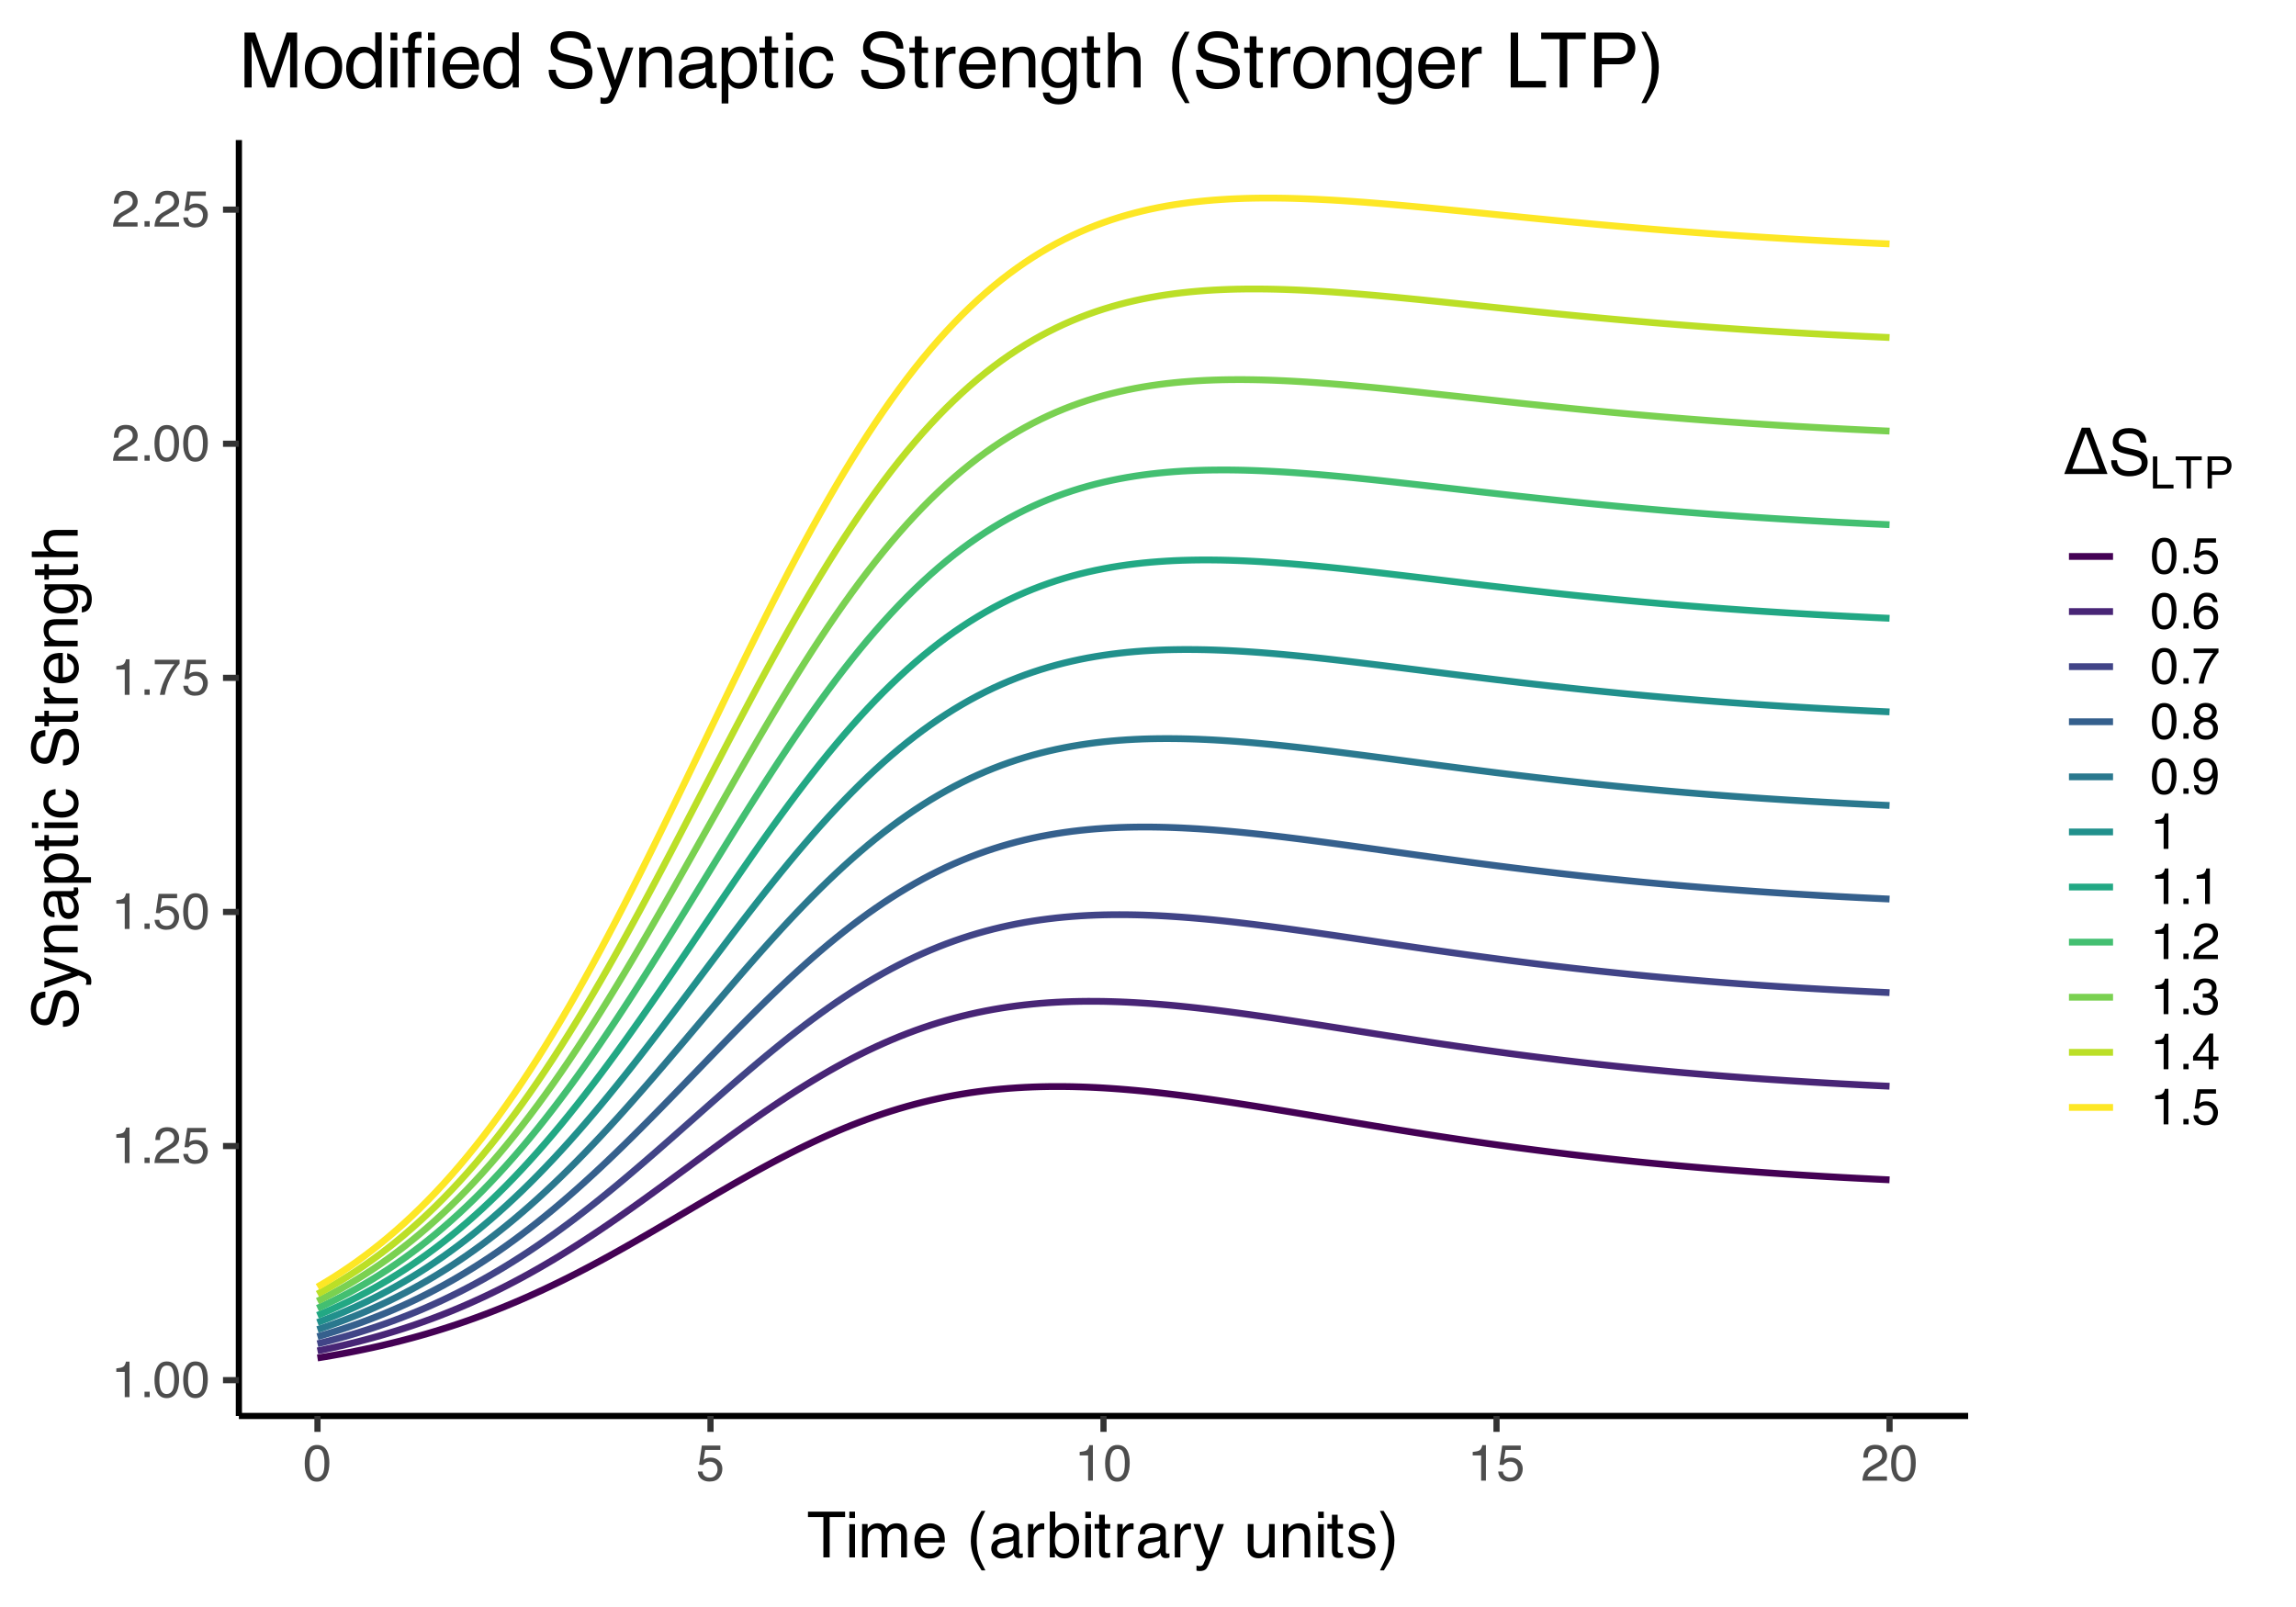 <?xml version="1.0" encoding="UTF-8"?>
<svg xmlns="http://www.w3.org/2000/svg" xmlns:xlink="http://www.w3.org/1999/xlink" width="720" height="504" viewBox="0 0 720 504">
<defs>
<g>
<g id="glyph-0-0">
<path d="M 0.516 0 L 0.516 -11.484 L 9.625 -11.484 L 9.625 0 Z M 8.188 -1.438 L 8.188 -10.047 L 1.953 -10.047 L 1.953 -1.438 Z M 8.188 -1.438 "/>
</g>
<g id="glyph-0-1">
<path d="M 1.531 -7.922 L 1.531 -9 C 2.551 -9.102 3.258 -9.27 3.656 -9.5 C 4.062 -9.727 4.363 -10.273 4.562 -11.141 L 5.672 -11.141 L 5.672 0 L 4.172 0 L 4.172 -7.922 Z M 1.531 -7.922 "/>
</g>
<g id="glyph-0-2">
<path d="M 1.375 -1.703 L 3 -1.703 L 3 0 L 1.375 0 Z M 1.375 -1.703 "/>
</g>
<g id="glyph-0-3">
<path d="M 4.328 -11.188 C 5.773 -11.188 6.82 -10.594 7.469 -9.406 C 7.969 -8.477 8.219 -7.211 8.219 -5.609 C 8.219 -4.086 7.992 -2.832 7.547 -1.844 C 6.891 -0.406 5.816 0.312 4.328 0.312 C 2.984 0.312 1.984 -0.273 1.328 -1.453 C 0.773 -2.422 0.5 -3.727 0.5 -5.375 C 0.5 -6.645 0.664 -7.734 1 -8.641 C 1.613 -10.336 2.723 -11.188 4.328 -11.188 Z M 4.312 -0.984 C 5.039 -0.984 5.617 -1.305 6.047 -1.953 C 6.484 -2.598 6.703 -3.801 6.703 -5.562 C 6.703 -6.832 6.547 -7.875 6.234 -8.688 C 5.922 -9.508 5.316 -9.922 4.422 -9.922 C 3.586 -9.922 2.977 -9.531 2.594 -8.75 C 2.219 -7.977 2.031 -6.832 2.031 -5.312 C 2.031 -4.176 2.148 -3.258 2.391 -2.562 C 2.766 -1.508 3.406 -0.984 4.312 -0.984 Z M 4.312 -0.984 "/>
</g>
<g id="glyph-0-4">
<path d="M 0.5 0 C 0.551 -0.969 0.75 -1.805 1.094 -2.516 C 1.445 -3.234 2.125 -3.883 3.125 -4.469 L 4.625 -5.328 C 5.301 -5.723 5.773 -6.055 6.047 -6.328 C 6.473 -6.766 6.688 -7.258 6.688 -7.812 C 6.688 -8.469 6.488 -8.984 6.094 -9.359 C 5.707 -9.742 5.188 -9.938 4.531 -9.938 C 3.57 -9.938 2.906 -9.57 2.531 -8.844 C 2.332 -8.457 2.223 -7.914 2.203 -7.219 L 0.781 -7.219 C 0.789 -8.195 0.969 -8.992 1.312 -9.609 C 1.926 -10.691 3.004 -11.234 4.547 -11.234 C 5.828 -11.234 6.758 -10.883 7.344 -10.188 C 7.938 -9.5 8.234 -8.727 8.234 -7.875 C 8.234 -6.977 7.922 -6.211 7.297 -5.578 C 6.93 -5.211 6.273 -4.766 5.328 -4.234 L 4.266 -3.641 C 3.754 -3.359 3.352 -3.094 3.062 -2.844 C 2.539 -2.383 2.211 -1.879 2.078 -1.328 L 8.188 -1.328 L 8.188 0 Z M 0.5 0 "/>
</g>
<g id="glyph-0-5">
<path d="M 1.984 -2.859 C 2.078 -2.055 2.445 -1.5 3.094 -1.188 C 3.426 -1.031 3.812 -0.953 4.25 -0.953 C 5.082 -0.953 5.695 -1.219 6.094 -1.75 C 6.5 -2.281 6.703 -2.867 6.703 -3.516 C 6.703 -4.297 6.461 -4.898 5.984 -5.328 C 5.516 -5.754 4.945 -5.969 4.281 -5.969 C 3.789 -5.969 3.375 -5.875 3.031 -5.688 C 2.688 -5.5 2.391 -5.238 2.141 -4.906 L 0.922 -4.984 L 1.781 -11 L 7.594 -11 L 7.594 -9.641 L 2.828 -9.641 L 2.359 -6.531 C 2.617 -6.727 2.863 -6.879 3.094 -6.984 C 3.508 -7.148 3.992 -7.234 4.547 -7.234 C 5.566 -7.234 6.43 -6.898 7.141 -6.234 C 7.859 -5.578 8.219 -4.742 8.219 -3.734 C 8.219 -2.672 7.891 -1.734 7.234 -0.922 C 6.586 -0.117 5.547 0.281 4.109 0.281 C 3.203 0.281 2.395 0.023 1.688 -0.484 C 0.988 -1.004 0.598 -1.797 0.516 -2.859 Z M 1.984 -2.859 "/>
</g>
<g id="glyph-0-6">
<path d="M 8.375 -11 L 8.375 -9.781 C 8.008 -9.426 7.531 -8.816 6.938 -7.953 C 6.344 -7.086 5.816 -6.156 5.359 -5.156 C 4.898 -4.188 4.555 -3.301 4.328 -2.5 C 4.172 -1.977 3.973 -1.145 3.734 0 L 2.188 0 C 2.539 -2.133 3.32 -4.258 4.531 -6.375 C 5.238 -7.613 5.988 -8.688 6.781 -9.594 L 0.594 -9.594 L 0.594 -11 Z M 8.375 -11 "/>
</g>
<g id="glyph-0-7">
<path d="M 4.688 -11.234 C 5.938 -11.234 6.805 -10.91 7.297 -10.266 C 7.785 -9.617 8.031 -8.953 8.031 -8.266 L 6.641 -8.266 C 6.555 -8.703 6.426 -9.047 6.25 -9.297 C 5.906 -9.766 5.391 -10 4.703 -10 C 3.922 -10 3.297 -9.633 2.828 -8.906 C 2.367 -8.188 2.113 -7.148 2.062 -5.797 C 2.383 -6.266 2.789 -6.617 3.281 -6.859 C 3.727 -7.066 4.227 -7.172 4.781 -7.172 C 5.719 -7.172 6.535 -6.867 7.234 -6.266 C 7.93 -5.672 8.281 -4.781 8.281 -3.594 C 8.281 -2.57 7.945 -1.664 7.281 -0.875 C 6.625 -0.094 5.68 0.297 4.453 0.297 C 3.41 0.297 2.508 -0.098 1.75 -0.891 C 0.988 -1.691 0.609 -3.035 0.609 -4.922 C 0.609 -6.305 0.773 -7.484 1.109 -8.453 C 1.766 -10.305 2.957 -11.234 4.688 -11.234 Z M 4.578 -0.969 C 5.316 -0.969 5.867 -1.211 6.234 -1.703 C 6.609 -2.203 6.797 -2.789 6.797 -3.469 C 6.797 -4.039 6.629 -4.586 6.297 -5.109 C 5.973 -5.629 5.379 -5.891 4.516 -5.891 C 3.91 -5.891 3.379 -5.688 2.922 -5.281 C 2.461 -4.883 2.234 -4.281 2.234 -3.469 C 2.234 -2.758 2.441 -2.164 2.859 -1.688 C 3.273 -1.207 3.848 -0.969 4.578 -0.969 Z M 4.578 -0.969 "/>
</g>
<g id="glyph-0-8">
<path d="M 4.359 -6.5 C 4.973 -6.5 5.453 -6.672 5.797 -7.016 C 6.148 -7.367 6.328 -7.785 6.328 -8.266 C 6.328 -8.68 6.16 -9.062 5.828 -9.406 C 5.492 -9.758 4.988 -9.938 4.312 -9.938 C 3.633 -9.938 3.145 -9.758 2.844 -9.406 C 2.539 -9.062 2.391 -8.656 2.391 -8.188 C 2.391 -7.656 2.582 -7.238 2.969 -6.938 C 3.363 -6.645 3.828 -6.5 4.359 -6.5 Z M 4.438 -0.969 C 5.094 -0.969 5.633 -1.141 6.062 -1.484 C 6.488 -1.836 6.703 -2.363 6.703 -3.062 C 6.703 -3.789 6.477 -4.344 6.031 -4.719 C 5.594 -5.094 5.031 -5.281 4.344 -5.281 C 3.664 -5.281 3.113 -5.086 2.688 -4.703 C 2.27 -4.316 2.062 -3.785 2.062 -3.109 C 2.062 -2.523 2.254 -2.02 2.641 -1.594 C 3.023 -1.176 3.625 -0.969 4.438 -0.969 Z M 2.438 -5.969 C 2.051 -6.133 1.75 -6.328 1.531 -6.547 C 1.113 -6.961 0.906 -7.504 0.906 -8.172 C 0.906 -9.004 1.207 -9.719 1.812 -10.312 C 2.414 -10.914 3.273 -11.219 4.391 -11.219 C 5.461 -11.219 6.301 -10.938 6.906 -10.375 C 7.52 -9.812 7.828 -9.148 7.828 -8.391 C 7.828 -7.691 7.648 -7.129 7.297 -6.703 C 7.098 -6.453 6.789 -6.211 6.375 -5.984 C 6.832 -5.766 7.195 -5.52 7.469 -5.25 C 7.957 -4.727 8.203 -4.051 8.203 -3.219 C 8.203 -2.227 7.867 -1.391 7.203 -0.703 C 6.547 -0.016 5.613 0.328 4.406 0.328 C 3.32 0.328 2.398 0.031 1.641 -0.562 C 0.891 -1.156 0.516 -2.016 0.516 -3.141 C 0.516 -3.805 0.676 -4.379 1 -4.859 C 1.32 -5.336 1.801 -5.707 2.438 -5.969 Z M 2.438 -5.969 "/>
</g>
<g id="glyph-0-9">
<path d="M 2.125 -2.703 C 2.164 -1.93 2.469 -1.395 3.031 -1.094 C 3.312 -0.938 3.633 -0.859 4 -0.859 C 4.664 -0.859 5.234 -1.141 5.703 -1.703 C 6.18 -2.266 6.52 -3.398 6.719 -5.109 C 6.406 -4.617 6.02 -4.27 5.562 -4.062 C 5.102 -3.863 4.609 -3.766 4.078 -3.766 C 2.992 -3.766 2.141 -4.098 1.516 -4.766 C 0.891 -5.441 0.578 -6.312 0.578 -7.375 C 0.578 -8.383 0.883 -9.273 1.5 -10.047 C 2.125 -10.816 3.039 -11.203 4.25 -11.203 C 5.875 -11.203 7 -10.469 7.625 -9 C 7.969 -8.195 8.141 -7.188 8.141 -5.969 C 8.141 -4.602 7.93 -3.391 7.516 -2.328 C 6.836 -0.566 5.68 0.312 4.047 0.312 C 2.953 0.312 2.117 0.023 1.547 -0.547 C 0.984 -1.117 0.703 -1.836 0.703 -2.703 Z M 4.266 -5 C 4.816 -5 5.32 -5.18 5.781 -5.547 C 6.25 -5.922 6.484 -6.566 6.484 -7.484 C 6.484 -8.305 6.273 -8.914 5.859 -9.312 C 5.441 -9.719 4.914 -9.922 4.281 -9.922 C 3.594 -9.922 3.047 -9.691 2.641 -9.234 C 2.234 -8.773 2.031 -8.16 2.031 -7.391 C 2.031 -6.66 2.207 -6.078 2.562 -5.641 C 2.914 -5.211 3.484 -5 4.266 -5 Z M 4.266 -5 "/>
</g>
<g id="glyph-0-10">
<path d="M 4.156 0.312 C 2.832 0.312 1.875 -0.051 1.281 -0.781 C 0.688 -1.508 0.391 -2.395 0.391 -3.438 L 1.859 -3.438 C 1.922 -2.719 2.055 -2.191 2.266 -1.859 C 2.629 -1.273 3.285 -0.984 4.234 -0.984 C 4.973 -0.984 5.566 -1.18 6.016 -1.578 C 6.461 -1.973 6.688 -2.484 6.688 -3.109 C 6.688 -3.879 6.453 -4.414 5.984 -4.719 C 5.516 -5.031 4.859 -5.188 4.016 -5.188 C 3.922 -5.188 3.828 -5.18 3.734 -5.172 C 3.641 -5.172 3.539 -5.172 3.438 -5.172 L 3.438 -6.406 C 3.582 -6.395 3.703 -6.383 3.797 -6.375 C 3.898 -6.375 4.008 -6.375 4.125 -6.375 C 4.656 -6.375 5.086 -6.457 5.422 -6.625 C 6.016 -6.914 6.312 -7.438 6.312 -8.188 C 6.312 -8.738 6.113 -9.164 5.719 -9.469 C 5.32 -9.77 4.863 -9.922 4.344 -9.922 C 3.406 -9.922 2.754 -9.609 2.391 -8.984 C 2.191 -8.641 2.082 -8.148 2.062 -7.516 L 0.672 -7.516 C 0.672 -8.348 0.836 -9.055 1.172 -9.641 C 1.742 -10.68 2.75 -11.203 4.188 -11.203 C 5.332 -11.203 6.219 -10.945 6.844 -10.438 C 7.469 -9.938 7.781 -9.203 7.781 -8.234 C 7.781 -7.547 7.594 -6.988 7.219 -6.562 C 6.988 -6.301 6.691 -6.094 6.328 -5.938 C 6.922 -5.781 7.379 -5.469 7.703 -5 C 8.035 -4.539 8.203 -3.977 8.203 -3.312 C 8.203 -2.25 7.848 -1.379 7.141 -0.703 C 6.441 -0.023 5.445 0.312 4.156 0.312 Z M 4.156 0.312 "/>
</g>
<g id="glyph-0-11">
<path d="M 5.297 -3.969 L 5.297 -9.031 L 1.703 -3.969 Z M 5.312 0 L 5.312 -2.734 L 0.406 -2.734 L 0.406 -4.109 L 5.531 -11.219 L 6.719 -11.219 L 6.719 -3.969 L 8.375 -3.969 L 8.375 -2.734 L 6.719 -2.734 L 6.719 0 Z M 5.312 0 "/>
</g>
<g id="glyph-1-0">
<path d="M 0.641 0 L 0.641 -14.344 L 12.031 -14.344 L 12.031 0 Z M 10.234 -1.797 L 10.234 -12.547 L 2.438 -12.547 L 2.438 -1.797 Z M 10.234 -1.797 "/>
</g>
<g id="glyph-1-1">
<path d="M 11.969 -14.344 L 11.969 -12.641 L 7.125 -12.641 L 7.125 0 L 5.156 0 L 5.156 -12.641 L 0.328 -12.641 L 0.328 -14.344 Z M 11.969 -14.344 "/>
</g>
<g id="glyph-1-2">
<path d="M 1.297 -10.406 L 3.078 -10.406 L 3.078 0 L 1.297 0 Z M 1.297 -14.344 L 3.078 -14.344 L 3.078 -12.359 L 1.297 -12.359 Z M 1.297 -14.344 "/>
</g>
<g id="glyph-1-3">
<path d="M 1.297 -10.453 L 3.031 -10.453 L 3.031 -8.969 C 3.445 -9.488 3.82 -9.863 4.156 -10.094 C 4.738 -10.488 5.398 -10.688 6.141 -10.688 C 6.973 -10.688 7.641 -10.484 8.141 -10.078 C 8.43 -9.848 8.691 -9.504 8.922 -9.047 C 9.316 -9.609 9.773 -10.02 10.297 -10.281 C 10.828 -10.551 11.422 -10.688 12.078 -10.688 C 13.484 -10.688 14.441 -10.18 14.953 -9.172 C 15.223 -8.617 15.359 -7.883 15.359 -6.969 L 15.359 0 L 13.531 0 L 13.531 -7.266 C 13.531 -7.961 13.352 -8.441 13 -8.703 C 12.656 -8.961 12.234 -9.094 11.734 -9.094 C 11.047 -9.094 10.453 -8.859 9.953 -8.391 C 9.453 -7.93 9.203 -7.16 9.203 -6.078 L 9.203 0 L 7.422 0 L 7.422 -6.828 C 7.422 -7.535 7.336 -8.051 7.172 -8.375 C 6.898 -8.863 6.398 -9.109 5.672 -9.109 C 5.004 -9.109 4.398 -8.848 3.859 -8.328 C 3.316 -7.816 3.047 -6.891 3.047 -5.547 L 3.047 0 L 1.297 0 Z M 1.297 -10.453 "/>
</g>
<g id="glyph-1-4">
<path d="M 5.641 -10.688 C 6.391 -10.688 7.109 -10.516 7.797 -10.172 C 8.492 -9.828 9.023 -9.375 9.391 -8.812 C 9.742 -8.289 9.977 -7.676 10.094 -6.969 C 10.195 -6.488 10.25 -5.723 10.25 -4.672 L 2.594 -4.672 C 2.625 -3.609 2.875 -2.754 3.344 -2.109 C 3.812 -1.473 4.535 -1.156 5.516 -1.156 C 6.43 -1.156 7.164 -1.457 7.719 -2.062 C 8.031 -2.414 8.25 -2.82 8.375 -3.281 L 10.109 -3.281 C 10.066 -2.895 9.914 -2.469 9.656 -2 C 9.395 -1.531 9.109 -1.145 8.797 -0.844 C 8.254 -0.32 7.594 0.031 6.812 0.219 C 6.383 0.32 5.906 0.375 5.375 0.375 C 4.07 0.375 2.969 -0.098 2.062 -1.047 C 1.156 -1.992 0.703 -3.32 0.703 -5.031 C 0.703 -6.707 1.156 -8.066 2.062 -9.109 C 2.977 -10.16 4.172 -10.688 5.641 -10.688 Z M 8.453 -6.062 C 8.379 -6.82 8.211 -7.43 7.953 -7.891 C 7.473 -8.734 6.664 -9.156 5.531 -9.156 C 4.727 -9.156 4.051 -8.863 3.5 -8.281 C 2.957 -7.695 2.672 -6.957 2.641 -6.062 Z M 5.484 -10.719 Z M 5.484 -10.719 "/>
</g>
<g id="glyph-1-5">
</g>
<g id="glyph-1-6">
<path d="M 5.922 -14.578 C 4.898 -12.598 4.234 -11.141 3.922 -10.203 C 3.461 -8.773 3.234 -7.125 3.234 -5.25 C 3.234 -3.363 3.5 -1.641 4.031 -0.078 C 4.352 0.891 4.992 2.273 5.953 4.078 L 4.766 4.078 C 3.816 2.598 3.227 1.648 3 1.234 C 2.77 0.828 2.52 0.27 2.25 -0.438 C 1.883 -1.395 1.633 -2.422 1.5 -3.516 C 1.426 -4.078 1.391 -4.617 1.391 -5.141 C 1.391 -7.066 1.691 -8.781 2.297 -10.281 C 2.68 -11.238 3.484 -12.672 4.703 -14.578 Z M 5.922 -14.578 "/>
</g>
<g id="glyph-1-7">
<path d="M 2.641 -2.781 C 2.641 -2.27 2.82 -1.867 3.188 -1.578 C 3.562 -1.285 4.004 -1.141 4.516 -1.141 C 5.129 -1.141 5.727 -1.285 6.312 -1.578 C 7.289 -2.047 7.781 -2.82 7.781 -3.906 L 7.781 -5.328 C 7.562 -5.191 7.281 -5.078 6.938 -4.984 C 6.602 -4.891 6.273 -4.82 5.953 -4.781 L 4.891 -4.656 C 4.242 -4.562 3.766 -4.426 3.453 -4.25 C 2.91 -3.945 2.641 -3.457 2.641 -2.781 Z M 6.891 -6.344 C 7.297 -6.395 7.566 -6.562 7.703 -6.844 C 7.785 -7 7.828 -7.223 7.828 -7.516 C 7.828 -8.117 7.613 -8.555 7.188 -8.828 C 6.758 -9.098 6.148 -9.234 5.359 -9.234 C 4.43 -9.234 3.781 -8.984 3.406 -8.484 C 3.188 -8.211 3.047 -7.805 2.984 -7.266 L 1.344 -7.266 C 1.375 -8.555 1.789 -9.453 2.594 -9.953 C 3.395 -10.461 4.328 -10.719 5.391 -10.719 C 6.617 -10.719 7.617 -10.484 8.391 -10.016 C 9.148 -9.547 9.531 -8.816 9.531 -7.828 L 9.531 -1.797 C 9.531 -1.617 9.566 -1.473 9.641 -1.359 C 9.711 -1.242 9.875 -1.188 10.125 -1.188 C 10.195 -1.188 10.281 -1.191 10.375 -1.203 C 10.477 -1.211 10.582 -1.227 10.688 -1.25 L 10.688 0.047 C 10.414 0.129 10.207 0.176 10.062 0.188 C 9.926 0.207 9.734 0.219 9.484 0.219 C 8.879 0.219 8.441 0.004 8.172 -0.422 C 8.023 -0.648 7.922 -0.973 7.859 -1.391 C 7.504 -0.922 6.988 -0.508 6.312 -0.156 C 5.645 0.188 4.91 0.359 4.109 0.359 C 3.129 0.359 2.332 0.062 1.719 -0.531 C 1.102 -1.125 0.797 -1.863 0.797 -2.75 C 0.797 -3.719 1.098 -4.469 1.703 -5 C 2.316 -5.531 3.113 -5.859 4.094 -5.984 Z M 5.438 -10.719 Z M 5.438 -10.719 "/>
</g>
<g id="glyph-1-8">
<path d="M 1.344 -10.453 L 3.016 -10.453 L 3.016 -8.656 C 3.148 -9.008 3.484 -9.438 4.016 -9.938 C 4.547 -10.438 5.16 -10.688 5.859 -10.688 C 5.891 -10.688 5.941 -10.68 6.016 -10.672 C 6.098 -10.672 6.234 -10.66 6.422 -10.641 L 6.422 -8.797 C 6.316 -8.805 6.219 -8.816 6.125 -8.828 C 6.039 -8.836 5.945 -8.844 5.844 -8.844 C 4.957 -8.844 4.273 -8.555 3.797 -7.984 C 3.328 -7.41 3.094 -6.754 3.094 -6.016 L 3.094 0 L 1.344 0 Z M 1.344 -10.453 "/>
</g>
<g id="glyph-1-9">
<path d="M 1.156 -14.391 L 2.859 -14.391 L 2.859 -9.188 C 3.242 -9.688 3.703 -10.066 4.234 -10.328 C 4.773 -10.598 5.359 -10.734 5.984 -10.734 C 7.285 -10.734 8.336 -10.285 9.141 -9.391 C 9.953 -8.492 10.359 -7.176 10.359 -5.438 C 10.359 -3.781 9.957 -2.406 9.156 -1.312 C 8.352 -0.219 7.242 0.328 5.828 0.328 C 5.035 0.328 4.363 0.133 3.812 -0.25 C 3.488 -0.477 3.145 -0.844 2.781 -1.344 L 2.781 0 L 1.156 0 Z M 5.719 -1.219 C 6.676 -1.219 7.391 -1.594 7.859 -2.344 C 8.328 -3.102 8.562 -4.102 8.562 -5.344 C 8.562 -6.445 8.328 -7.359 7.859 -8.078 C 7.391 -8.797 6.691 -9.156 5.766 -9.156 C 4.973 -9.156 4.273 -8.859 3.672 -8.266 C 3.066 -7.68 2.766 -6.707 2.766 -5.344 C 2.766 -4.363 2.891 -3.566 3.141 -2.953 C 3.598 -1.797 4.457 -1.219 5.719 -1.219 Z M 5.719 -1.219 "/>
</g>
<g id="glyph-1-10">
<path d="M 1.641 -13.375 L 3.422 -13.375 L 3.422 -10.453 L 5.094 -10.453 L 5.094 -9.031 L 3.422 -9.031 L 3.422 -2.203 C 3.422 -1.836 3.547 -1.594 3.797 -1.469 C 3.93 -1.395 4.156 -1.359 4.469 -1.359 C 4.551 -1.359 4.641 -1.359 4.734 -1.359 C 4.836 -1.367 4.957 -1.379 5.094 -1.391 L 5.094 0 C 4.883 0.062 4.672 0.102 4.453 0.125 C 4.234 0.156 4 0.172 3.75 0.172 C 2.926 0.172 2.367 -0.035 2.078 -0.453 C 1.785 -0.879 1.641 -1.426 1.641 -2.094 L 1.641 -9.031 L 0.219 -9.031 L 0.219 -10.453 L 1.641 -10.453 Z M 1.641 -13.375 "/>
</g>
<g id="glyph-1-11">
<path d="M 7.828 -10.453 L 9.766 -10.453 C 9.516 -9.785 8.961 -8.258 8.109 -5.875 C 7.473 -4.07 6.941 -2.602 6.516 -1.469 C 5.492 1.195 4.773 2.82 4.359 3.406 C 3.941 3.988 3.227 4.281 2.219 4.281 C 1.969 4.281 1.773 4.27 1.641 4.25 C 1.516 4.238 1.352 4.207 1.156 4.156 L 1.156 2.547 C 1.457 2.629 1.676 2.68 1.812 2.703 C 1.945 2.723 2.066 2.734 2.172 2.734 C 2.504 2.734 2.742 2.676 2.891 2.562 C 3.047 2.457 3.176 2.328 3.281 2.172 C 3.312 2.117 3.426 1.852 3.625 1.375 C 3.832 0.895 3.984 0.535 4.078 0.297 L 0.203 -10.453 L 2.203 -10.453 L 5 -1.938 Z M 4.984 -10.719 Z M 4.984 -10.719 "/>
</g>
<g id="glyph-1-12">
<path d="M 3.047 -10.453 L 3.047 -3.516 C 3.047 -2.984 3.129 -2.547 3.297 -2.203 C 3.609 -1.578 4.191 -1.266 5.047 -1.266 C 6.273 -1.266 7.109 -1.812 7.547 -2.906 C 7.785 -3.5 7.906 -4.305 7.906 -5.328 L 7.906 -10.453 L 9.672 -10.453 L 9.672 0 L 8.016 0 L 8.031 -1.547 C 7.801 -1.148 7.516 -0.812 7.172 -0.531 C 6.504 0.008 5.691 0.281 4.734 0.281 C 3.242 0.281 2.227 -0.219 1.688 -1.219 C 1.395 -1.75 1.25 -2.457 1.25 -3.344 L 1.25 -10.453 Z M 5.453 -10.719 Z M 5.453 -10.719 "/>
</g>
<g id="glyph-1-13">
<path d="M 1.297 -10.453 L 2.953 -10.453 L 2.953 -8.969 C 3.453 -9.582 3.977 -10.02 4.531 -10.281 C 5.082 -10.551 5.695 -10.688 6.375 -10.688 C 7.863 -10.688 8.867 -10.172 9.391 -9.141 C 9.672 -8.578 9.812 -7.766 9.812 -6.703 L 9.812 0 L 8.031 0 L 8.031 -6.594 C 8.031 -7.227 7.938 -7.742 7.75 -8.141 C 7.438 -8.785 6.867 -9.109 6.047 -9.109 C 5.629 -9.109 5.285 -9.066 5.016 -8.984 C 4.535 -8.836 4.113 -8.551 3.75 -8.125 C 3.457 -7.781 3.266 -7.422 3.172 -7.047 C 3.086 -6.68 3.047 -6.16 3.047 -5.484 L 3.047 0 L 1.297 0 Z M 5.422 -10.719 Z M 5.422 -10.719 "/>
</g>
<g id="glyph-1-14">
<path d="M 2.328 -3.281 C 2.379 -2.695 2.531 -2.25 2.781 -1.938 C 3.219 -1.363 3.984 -1.078 5.078 -1.078 C 5.734 -1.078 6.305 -1.219 6.797 -1.5 C 7.297 -1.789 7.547 -2.234 7.547 -2.828 C 7.547 -3.273 7.344 -3.613 6.938 -3.844 C 6.688 -3.988 6.188 -4.156 5.438 -4.344 L 4.047 -4.703 C 3.148 -4.922 2.492 -5.164 2.078 -5.438 C 1.316 -5.914 0.938 -6.57 0.938 -7.406 C 0.938 -8.395 1.289 -9.195 2 -9.812 C 2.719 -10.426 3.68 -10.734 4.891 -10.734 C 6.461 -10.734 7.598 -10.27 8.297 -9.344 C 8.734 -8.758 8.941 -8.129 8.922 -7.453 L 7.266 -7.453 C 7.234 -7.848 7.094 -8.207 6.844 -8.531 C 6.438 -9 5.738 -9.234 4.75 -9.234 C 4.082 -9.234 3.578 -9.102 3.234 -8.844 C 2.891 -8.594 2.719 -8.258 2.719 -7.844 C 2.719 -7.383 2.945 -7.02 3.406 -6.75 C 3.664 -6.582 4.047 -6.438 4.547 -6.312 L 5.719 -6.031 C 6.977 -5.727 7.82 -5.43 8.25 -5.141 C 8.938 -4.691 9.281 -3.988 9.281 -3.031 C 9.281 -2.094 8.926 -1.285 8.219 -0.609 C 7.508 0.066 6.43 0.406 4.984 0.406 C 3.43 0.406 2.332 0.051 1.688 -0.656 C 1.039 -1.363 0.691 -2.238 0.641 -3.281 Z M 4.938 -10.719 Z M 4.938 -10.719 "/>
</g>
<g id="glyph-1-15">
<path d="M 0.688 4.078 C 1.727 2.066 2.398 0.598 2.703 -0.328 C 3.148 -1.734 3.375 -3.375 3.375 -5.25 C 3.375 -7.133 3.113 -8.859 2.594 -10.422 C 2.258 -11.379 1.617 -12.766 0.672 -14.578 L 1.844 -14.578 C 2.844 -12.973 3.445 -11.984 3.656 -11.609 C 3.875 -11.242 4.109 -10.727 4.359 -10.062 C 4.672 -9.25 4.891 -8.445 5.016 -7.656 C 5.148 -6.863 5.219 -6.098 5.219 -5.359 C 5.219 -3.43 4.914 -1.711 4.312 -0.203 C 3.926 0.766 3.129 2.191 1.922 4.078 Z M 0.688 4.078 "/>
</g>
<g id="glyph-1-16">
<path d="M 2.797 -4.625 C 2.836 -3.812 3.031 -3.148 3.375 -2.641 C 4.02 -1.691 5.156 -1.219 6.781 -1.219 C 7.508 -1.219 8.172 -1.32 8.766 -1.531 C 9.93 -1.938 10.516 -2.66 10.516 -3.703 C 10.516 -4.484 10.27 -5.039 9.781 -5.375 C 9.281 -5.695 8.504 -5.977 7.453 -6.219 L 5.516 -6.656 C 4.242 -6.945 3.344 -7.266 2.812 -7.609 C 1.906 -8.203 1.453 -9.098 1.453 -10.297 C 1.453 -11.586 1.895 -12.645 2.781 -13.469 C 3.676 -14.289 4.941 -14.703 6.578 -14.703 C 8.078 -14.703 9.352 -14.336 10.406 -13.609 C 11.457 -12.891 11.984 -11.734 11.984 -10.141 L 10.156 -10.141 C 10.062 -10.91 9.852 -11.5 9.531 -11.906 C 8.938 -12.656 7.93 -13.031 6.516 -13.031 C 5.367 -13.031 4.547 -12.785 4.047 -12.297 C 3.547 -11.816 3.297 -11.258 3.297 -10.625 C 3.297 -9.926 3.586 -9.41 4.172 -9.078 C 4.555 -8.867 5.426 -8.609 6.781 -8.297 L 8.797 -7.844 C 9.766 -7.625 10.508 -7.32 11.031 -6.938 C 11.945 -6.258 12.406 -5.285 12.406 -4.016 C 12.406 -2.422 11.828 -1.281 10.672 -0.594 C 9.516 0.082 8.172 0.422 6.641 0.422 C 4.859 0.422 3.461 -0.035 2.453 -0.953 C 1.441 -1.859 0.945 -3.082 0.969 -4.625 Z M 6.719 -14.734 Z M 6.719 -14.734 "/>
</g>
<g id="glyph-2-0">
<path d="M 0 -0.641 L -14.344 -0.641 L -14.344 -12.031 L 0 -12.031 Z M -1.797 -10.234 L -12.547 -10.234 L -12.547 -2.438 L -1.797 -2.438 Z M -1.797 -10.234 "/>
</g>
<g id="glyph-2-1">
<path d="M -4.625 -2.797 C -3.812 -2.836 -3.148 -3.031 -2.641 -3.375 C -1.691 -4.02 -1.219 -5.156 -1.219 -6.781 C -1.219 -7.508 -1.32 -8.172 -1.531 -8.766 C -1.938 -9.93 -2.66 -10.516 -3.703 -10.516 C -4.484 -10.516 -5.039 -10.27 -5.375 -9.781 C -5.695 -9.281 -5.977 -8.504 -6.219 -7.453 L -6.656 -5.516 C -6.945 -4.242 -7.266 -3.344 -7.609 -2.812 C -8.203 -1.906 -9.098 -1.453 -10.297 -1.453 C -11.586 -1.453 -12.645 -1.895 -13.469 -2.781 C -14.289 -3.676 -14.703 -4.941 -14.703 -6.578 C -14.703 -8.078 -14.336 -9.352 -13.609 -10.406 C -12.891 -11.457 -11.734 -11.984 -10.141 -11.984 L -10.141 -10.156 C -10.91 -10.062 -11.5 -9.852 -11.906 -9.531 C -12.656 -8.938 -13.031 -7.93 -13.031 -6.516 C -13.031 -5.367 -12.785 -4.547 -12.297 -4.047 C -11.816 -3.547 -11.258 -3.297 -10.625 -3.297 C -9.926 -3.297 -9.41 -3.586 -9.078 -4.172 C -8.867 -4.555 -8.609 -5.426 -8.297 -6.781 L -7.844 -8.797 C -7.625 -9.766 -7.32 -10.508 -6.938 -11.031 C -6.258 -11.945 -5.285 -12.406 -4.016 -12.406 C -2.422 -12.406 -1.281 -11.828 -0.594 -10.672 C 0.082 -9.516 0.422 -8.172 0.422 -6.641 C 0.422 -4.859 -0.035 -3.461 -0.953 -2.453 C -1.859 -1.441 -3.082 -0.945 -4.625 -0.969 Z M -14.734 -6.719 Z M -14.734 -6.719 "/>
</g>
<g id="glyph-2-2">
<path d="M -10.453 -7.828 L -10.453 -9.766 C -9.785 -9.516 -8.258 -8.961 -5.875 -8.109 C -4.07 -7.473 -2.602 -6.941 -1.469 -6.516 C 1.195 -5.492 2.82 -4.773 3.406 -4.359 C 3.988 -3.941 4.281 -3.227 4.281 -2.219 C 4.281 -1.969 4.27 -1.773 4.25 -1.641 C 4.238 -1.516 4.207 -1.352 4.156 -1.156 L 2.547 -1.156 C 2.629 -1.457 2.68 -1.676 2.703 -1.812 C 2.723 -1.945 2.734 -2.066 2.734 -2.172 C 2.734 -2.504 2.676 -2.742 2.562 -2.891 C 2.457 -3.047 2.328 -3.176 2.172 -3.281 C 2.117 -3.312 1.852 -3.426 1.375 -3.625 C 0.895 -3.832 0.535 -3.984 0.297 -4.078 L -10.453 -0.203 L -10.453 -2.203 L -1.938 -5 Z M -10.719 -4.984 Z M -10.719 -4.984 "/>
</g>
<g id="glyph-2-3">
<path d="M -10.453 -1.297 L -10.453 -2.953 L -8.969 -2.953 C -9.582 -3.453 -10.02 -3.977 -10.281 -4.531 C -10.551 -5.082 -10.688 -5.695 -10.688 -6.375 C -10.688 -7.863 -10.172 -8.867 -9.141 -9.391 C -8.578 -9.672 -7.766 -9.812 -6.703 -9.812 L 0 -9.812 L 0 -8.031 L -6.594 -8.031 C -7.227 -8.031 -7.742 -7.938 -8.141 -7.75 C -8.785 -7.438 -9.109 -6.867 -9.109 -6.047 C -9.109 -5.629 -9.066 -5.285 -8.984 -5.016 C -8.836 -4.535 -8.551 -4.113 -8.125 -3.75 C -7.781 -3.457 -7.422 -3.266 -7.047 -3.172 C -6.68 -3.086 -6.16 -3.047 -5.484 -3.047 L 0 -3.047 L 0 -1.297 Z M -10.719 -5.422 Z M -10.719 -5.422 "/>
</g>
<g id="glyph-2-4">
<path d="M -2.781 -2.641 C -2.27 -2.641 -1.867 -2.82 -1.578 -3.188 C -1.285 -3.562 -1.141 -4.004 -1.141 -4.516 C -1.141 -5.129 -1.285 -5.727 -1.578 -6.312 C -2.047 -7.289 -2.82 -7.781 -3.906 -7.781 L -5.328 -7.781 C -5.191 -7.562 -5.078 -7.281 -4.984 -6.938 C -4.891 -6.602 -4.82 -6.273 -4.781 -5.953 L -4.656 -4.891 C -4.562 -4.242 -4.426 -3.766 -4.25 -3.453 C -3.945 -2.91 -3.457 -2.641 -2.781 -2.641 Z M -6.344 -6.891 C -6.395 -7.297 -6.562 -7.566 -6.844 -7.703 C -7 -7.785 -7.223 -7.828 -7.516 -7.828 C -8.117 -7.828 -8.555 -7.613 -8.828 -7.188 C -9.098 -6.758 -9.234 -6.148 -9.234 -5.359 C -9.234 -4.43 -8.984 -3.781 -8.484 -3.406 C -8.211 -3.188 -7.805 -3.047 -7.266 -2.984 L -7.266 -1.344 C -8.555 -1.375 -9.453 -1.789 -9.953 -2.594 C -10.461 -3.395 -10.719 -4.328 -10.719 -5.391 C -10.719 -6.617 -10.484 -7.617 -10.016 -8.391 C -9.547 -9.148 -8.816 -9.531 -7.828 -9.531 L -1.797 -9.531 C -1.617 -9.531 -1.473 -9.566 -1.359 -9.641 C -1.242 -9.711 -1.188 -9.875 -1.188 -10.125 C -1.188 -10.195 -1.191 -10.281 -1.203 -10.375 C -1.211 -10.477 -1.227 -10.582 -1.25 -10.688 L 0.047 -10.688 C 0.129 -10.414 0.176 -10.207 0.188 -10.062 C 0.207 -9.926 0.219 -9.734 0.219 -9.484 C 0.219 -8.879 0.004 -8.441 -0.422 -8.172 C -0.648 -8.023 -0.973 -7.922 -1.391 -7.859 C -0.922 -7.504 -0.508 -6.988 -0.156 -6.312 C 0.188 -5.645 0.359 -4.91 0.359 -4.109 C 0.359 -3.129 0.062 -2.332 -0.531 -1.719 C -1.125 -1.102 -1.863 -0.797 -2.75 -0.797 C -3.719 -0.797 -4.469 -1.098 -5 -1.703 C -5.531 -2.316 -5.859 -3.113 -5.984 -4.094 Z M -10.719 -5.438 Z M -10.719 -5.438 "/>
</g>
<g id="glyph-2-5">
<path d="M -1.188 -5.703 C -1.188 -6.523 -1.531 -7.207 -2.219 -7.75 C -2.906 -8.289 -3.93 -8.562 -5.297 -8.562 C -6.129 -8.562 -6.844 -8.441 -7.438 -8.203 C -8.594 -7.742 -9.172 -6.91 -9.172 -5.703 C -9.172 -4.484 -8.562 -3.648 -7.344 -3.203 C -6.695 -2.961 -5.867 -2.844 -4.859 -2.844 C -4.055 -2.844 -3.367 -2.961 -2.797 -3.203 C -1.723 -3.66 -1.188 -4.492 -1.188 -5.703 Z M -10.406 -1.156 L -10.406 -2.859 L -9.031 -2.859 C -9.5 -3.211 -9.863 -3.598 -10.125 -4.016 C -10.52 -4.609 -10.719 -5.305 -10.719 -6.109 C -10.719 -7.285 -10.258 -8.285 -9.344 -9.109 C -8.438 -9.941 -7.141 -10.359 -5.453 -10.359 C -3.18 -10.359 -1.555 -9.766 -0.578 -8.578 C 0.047 -7.816 0.359 -6.938 0.359 -5.938 C 0.359 -5.145 0.18 -4.484 -0.172 -3.953 C -0.359 -3.641 -0.691 -3.289 -1.172 -2.906 L 4.172 -2.906 L 4.172 -1.156 Z M -10.406 -1.156 "/>
</g>
<g id="glyph-2-6">
<path d="M -13.375 -1.641 L -13.375 -3.422 L -10.453 -3.422 L -10.453 -5.094 L -9.031 -5.094 L -9.031 -3.422 L -2.203 -3.422 C -1.836 -3.422 -1.594 -3.547 -1.469 -3.797 C -1.395 -3.93 -1.359 -4.156 -1.359 -4.469 C -1.359 -4.551 -1.359 -4.641 -1.359 -4.734 C -1.367 -4.836 -1.379 -4.957 -1.391 -5.094 L 0 -5.094 C 0.062 -4.883 0.102 -4.672 0.125 -4.453 C 0.156 -4.234 0.172 -4 0.172 -3.75 C 0.172 -2.926 -0.035 -2.367 -0.453 -2.078 C -0.879 -1.785 -1.426 -1.641 -2.094 -1.641 L -9.031 -1.641 L -9.031 -0.219 L -10.453 -0.219 L -10.453 -1.641 Z M -13.375 -1.641 "/>
</g>
<g id="glyph-2-7">
<path d="M -10.406 -1.297 L -10.406 -3.078 L 0 -3.078 L 0 -1.297 Z M -14.344 -1.297 L -14.344 -3.078 L -12.359 -3.078 L -12.359 -1.297 Z M -14.344 -1.297 "/>
</g>
<g id="glyph-2-8">
<path d="M -10.766 -5.328 C -10.766 -6.504 -10.477 -7.461 -9.906 -8.203 C -9.332 -8.941 -8.344 -9.383 -6.938 -9.531 L -6.938 -7.828 C -7.582 -7.723 -8.117 -7.484 -8.547 -7.109 C -8.973 -6.734 -9.188 -6.141 -9.188 -5.328 C -9.188 -4.203 -8.641 -3.398 -7.547 -2.922 C -6.836 -2.609 -5.961 -2.453 -4.922 -2.453 C -3.867 -2.453 -2.984 -2.672 -2.266 -3.109 C -1.555 -3.555 -1.203 -4.254 -1.203 -5.203 C -1.203 -5.93 -1.426 -6.508 -1.875 -6.938 C -2.32 -7.363 -2.93 -7.66 -3.703 -7.828 L -3.703 -9.531 C -2.316 -9.332 -1.301 -8.844 -0.656 -8.062 C -0.02 -7.281 0.297 -6.281 0.297 -5.062 C 0.297 -3.695 -0.203 -2.609 -1.203 -1.797 C -2.203 -0.984 -3.445 -0.578 -4.938 -0.578 C -6.781 -0.578 -8.211 -1.02 -9.234 -1.906 C -10.254 -2.801 -10.766 -3.941 -10.766 -5.328 Z M -10.719 -5.047 Z M -10.719 -5.047 "/>
</g>
<g id="glyph-2-9">
</g>
<g id="glyph-2-10">
<path d="M -10.453 -1.344 L -10.453 -3.016 L -8.656 -3.016 C -9.008 -3.148 -9.438 -3.484 -9.938 -4.016 C -10.438 -4.547 -10.688 -5.16 -10.688 -5.859 C -10.688 -5.891 -10.68 -5.941 -10.672 -6.016 C -10.672 -6.098 -10.66 -6.234 -10.641 -6.422 L -8.797 -6.422 C -8.805 -6.316 -8.816 -6.219 -8.828 -6.125 C -8.836 -6.039 -8.844 -5.945 -8.844 -5.844 C -8.844 -4.957 -8.555 -4.273 -7.984 -3.797 C -7.41 -3.328 -6.754 -3.094 -6.016 -3.094 L 0 -3.094 L 0 -1.344 Z M -10.453 -1.344 "/>
</g>
<g id="glyph-2-11">
<path d="M -10.688 -5.641 C -10.688 -6.391 -10.516 -7.109 -10.172 -7.797 C -9.828 -8.492 -9.375 -9.023 -8.812 -9.391 C -8.289 -9.742 -7.676 -9.977 -6.969 -10.094 C -6.488 -10.195 -5.723 -10.25 -4.672 -10.25 L -4.672 -2.594 C -3.609 -2.625 -2.754 -2.875 -2.109 -3.344 C -1.473 -3.812 -1.156 -4.535 -1.156 -5.516 C -1.156 -6.43 -1.457 -7.164 -2.062 -7.719 C -2.414 -8.031 -2.82 -8.25 -3.281 -8.375 L -3.281 -10.109 C -2.895 -10.066 -2.469 -9.914 -2 -9.656 C -1.531 -9.395 -1.145 -9.109 -0.844 -8.797 C -0.32 -8.254 0.031 -7.594 0.219 -6.812 C 0.32 -6.383 0.375 -5.906 0.375 -5.375 C 0.375 -4.07 -0.098 -2.969 -1.047 -2.062 C -1.992 -1.156 -3.32 -0.703 -5.031 -0.703 C -6.707 -0.703 -8.066 -1.156 -9.109 -2.062 C -10.16 -2.977 -10.688 -4.172 -10.688 -5.641 Z M -6.062 -8.453 C -6.82 -8.379 -7.43 -8.211 -7.891 -7.953 C -8.734 -7.473 -9.156 -6.664 -9.156 -5.531 C -9.156 -4.727 -8.863 -4.051 -8.281 -3.5 C -7.695 -2.957 -6.957 -2.672 -6.062 -2.641 Z M -10.719 -5.484 Z M -10.719 -5.484 "/>
</g>
<g id="glyph-2-12">
<path d="M -10.641 -4.984 C -10.641 -5.805 -10.441 -6.52 -10.047 -7.125 C -9.816 -7.457 -9.484 -7.797 -9.047 -8.141 L -10.359 -8.141 L -10.359 -9.766 L -0.844 -9.766 C 0.477 -9.766 1.523 -9.57 2.297 -9.188 C 3.711 -8.457 4.422 -7.078 4.422 -5.047 C 4.422 -3.922 4.164 -2.973 3.656 -2.203 C 3.156 -1.441 2.367 -1.016 1.297 -0.922 L 1.297 -2.703 C 1.766 -2.785 2.129 -2.957 2.391 -3.219 C 2.773 -3.613 2.969 -4.238 2.969 -5.094 C 2.969 -6.438 2.492 -7.316 1.547 -7.734 C 0.984 -7.984 -0.016 -8.098 -1.453 -8.078 C -0.922 -7.723 -0.523 -7.297 -0.266 -6.797 C -0.004 -6.305 0.125 -5.656 0.125 -4.844 C 0.125 -3.707 -0.273 -2.711 -1.078 -1.859 C -1.879 -1.016 -3.207 -0.594 -5.062 -0.594 C -6.82 -0.594 -8.191 -1.02 -9.172 -1.875 C -10.148 -2.738 -10.641 -3.773 -10.641 -4.984 Z M -5.281 -8.141 C -6.57 -8.141 -7.531 -7.875 -8.156 -7.344 C -8.781 -6.812 -9.094 -6.129 -9.094 -5.297 C -9.094 -4.066 -8.516 -3.223 -7.359 -2.766 C -6.734 -2.523 -5.922 -2.406 -4.922 -2.406 C -3.742 -2.406 -2.848 -2.645 -2.234 -3.125 C -1.617 -3.602 -1.312 -4.242 -1.312 -5.047 C -1.312 -6.305 -1.879 -7.195 -3.016 -7.719 C -3.66 -8 -4.414 -8.141 -5.281 -8.141 Z M -10.719 -5.188 Z M -10.719 -5.188 "/>
</g>
<g id="glyph-2-13">
<path d="M -14.391 -1.297 L -14.391 -3.047 L -9.047 -3.047 C -9.566 -3.461 -9.938 -3.836 -10.156 -4.172 C -10.531 -4.734 -10.719 -5.441 -10.719 -6.297 C -10.719 -7.805 -10.188 -8.832 -9.125 -9.375 C -8.539 -9.664 -7.734 -9.812 -6.703 -9.812 L 0 -9.812 L 0 -8.016 L -6.594 -8.016 C -7.363 -8.016 -7.926 -7.914 -8.281 -7.719 C -8.852 -7.395 -9.141 -6.797 -9.141 -5.922 C -9.141 -5.191 -8.891 -4.531 -8.391 -3.938 C -7.891 -3.344 -6.941 -3.047 -5.547 -3.047 L 0 -3.047 L 0 -1.297 Z M -14.391 -1.297 "/>
</g>
<g id="glyph-3-0">
<path d="M 2.5 0 L 2.5 -15 L 17.5 -15 L 17.5 0 Z M 3.75 -1.25 L 16.25 -1.25 L 16.25 -13.75 L 3.75 -13.75 Z M 3.75 -1.25 "/>
</g>
<g id="glyph-3-1">
<path d="M 13.812 0 L 0.25 0 L 5.75 -14.547 L 8.328 -14.547 Z M 11.203 -1.641 L 6.984 -12.844 L 2.781 -1.641 Z M 11.203 -1.641 "/>
</g>
<g id="glyph-4-0">
<path d="M 0.453 0 L 0.453 -10.047 L 8.422 -10.047 L 8.422 0 Z M 7.172 -1.266 L 7.172 -8.781 L 1.703 -8.781 L 1.703 -1.266 Z M 7.172 -1.266 "/>
</g>
<g id="glyph-4-1">
<path d="M 1.062 -10.047 L 2.422 -10.047 L 2.422 -1.203 L 7.516 -1.203 L 7.516 0 L 1.062 0 Z M 1.062 -10.047 "/>
</g>
<g id="glyph-4-2">
<path d="M 8.375 -10.047 L 8.375 -8.844 L 4.984 -8.844 L 4.984 0 L 3.609 0 L 3.609 -8.844 L 0.219 -8.844 L 0.219 -10.047 Z M 8.375 -10.047 "/>
</g>
<g id="glyph-4-3">
<path d="M 1.203 -10.047 L 5.719 -10.047 C 6.613 -10.047 7.332 -9.789 7.875 -9.281 C 8.426 -8.781 8.703 -8.078 8.703 -7.172 C 8.703 -6.379 8.457 -5.691 7.969 -5.109 C 7.477 -4.535 6.727 -4.25 5.719 -4.25 L 2.562 -4.25 L 2.562 0 L 1.203 0 Z M 7.328 -7.156 C 7.328 -7.895 7.051 -8.395 6.5 -8.656 C 6.195 -8.801 5.785 -8.875 5.266 -8.875 L 2.562 -8.875 L 2.562 -5.391 L 5.266 -5.391 C 5.879 -5.391 6.375 -5.52 6.75 -5.781 C 7.133 -6.039 7.328 -6.5 7.328 -7.156 Z M 7.328 -7.156 "/>
</g>
<g id="glyph-5-0">
<path d="M 0.781 0 L 0.781 -17.219 L 14.438 -17.219 L 14.438 0 Z M 12.281 -2.156 L 12.281 -15.062 L 2.938 -15.062 L 2.938 -2.156 Z M 12.281 -2.156 "/>
</g>
<g id="glyph-5-1">
<path d="M 1.766 -17.219 L 5.109 -17.219 L 10.062 -2.656 L 14.969 -17.219 L 18.266 -17.219 L 18.266 0 L 16.062 0 L 16.062 -10.156 C 16.062 -10.508 16.066 -11.094 16.078 -11.906 C 16.098 -12.719 16.109 -13.586 16.109 -14.516 L 11.188 0 L 8.891 0 L 3.938 -14.516 L 3.938 -14 C 3.938 -13.57 3.945 -12.926 3.969 -12.062 C 3.988 -11.195 4 -10.562 4 -10.156 L 4 0 L 1.766 0 Z M 1.766 -17.219 "/>
</g>
<g id="glyph-5-2">
<path d="M 6.531 -1.359 C 7.926 -1.359 8.883 -1.883 9.406 -2.938 C 9.926 -4 10.188 -5.18 10.188 -6.484 C 10.188 -7.648 10 -8.602 9.625 -9.344 C 9.031 -10.5 8.004 -11.078 6.547 -11.078 C 5.266 -11.078 4.328 -10.582 3.734 -9.594 C 3.148 -8.613 2.859 -7.426 2.859 -6.031 C 2.859 -4.695 3.148 -3.582 3.734 -2.688 C 4.328 -1.801 5.258 -1.359 6.531 -1.359 Z M 6.609 -12.922 C 8.223 -12.922 9.586 -12.379 10.703 -11.297 C 11.828 -10.223 12.391 -8.641 12.391 -6.547 C 12.391 -4.516 11.895 -2.836 10.906 -1.516 C 9.926 -0.203 8.398 0.453 6.328 0.453 C 4.598 0.453 3.223 -0.129 2.203 -1.297 C 1.191 -2.461 0.688 -4.031 0.688 -6 C 0.688 -8.113 1.223 -9.797 2.297 -11.047 C 3.367 -12.297 4.805 -12.922 6.609 -12.922 Z M 6.547 -12.859 Z M 6.547 -12.859 "/>
</g>
<g id="glyph-5-3">
<path d="M 2.891 -6.125 C 2.891 -4.781 3.172 -3.656 3.734 -2.75 C 4.305 -1.844 5.223 -1.391 6.484 -1.391 C 7.461 -1.391 8.266 -1.812 8.891 -2.656 C 9.516 -3.5 9.828 -4.703 9.828 -6.266 C 9.828 -7.859 9.504 -9.035 8.859 -9.797 C 8.211 -10.555 7.41 -10.938 6.453 -10.938 C 5.391 -10.938 4.531 -10.531 3.875 -9.719 C 3.219 -8.906 2.891 -7.707 2.891 -6.125 Z M 6.062 -12.781 C 7.02 -12.781 7.82 -12.578 8.469 -12.172 C 8.844 -11.93 9.27 -11.52 9.75 -10.938 L 9.75 -17.281 L 11.781 -17.281 L 11.781 0 L 9.875 0 L 9.875 -1.75 C 9.383 -0.977 8.801 -0.414 8.125 -0.062 C 7.457 0.281 6.691 0.453 5.828 0.453 C 4.43 0.453 3.219 -0.133 2.188 -1.312 C 1.164 -2.488 0.656 -4.055 0.656 -6.016 C 0.656 -7.836 1.117 -9.422 2.047 -10.766 C 2.984 -12.109 4.32 -12.781 6.062 -12.781 Z M 6.062 -12.781 "/>
</g>
<g id="glyph-5-4">
<path d="M 1.547 -12.5 L 3.688 -12.5 L 3.688 0 L 1.547 0 Z M 1.547 -17.219 L 3.688 -17.219 L 3.688 -14.828 L 1.547 -14.828 Z M 1.547 -17.219 "/>
</g>
<g id="glyph-5-5">
<path d="M 2.078 -14.469 C 2.109 -15.344 2.258 -15.984 2.531 -16.391 C 3.02 -17.109 3.969 -17.469 5.375 -17.469 C 5.508 -17.469 5.645 -17.461 5.781 -17.453 C 5.926 -17.441 6.086 -17.43 6.266 -17.422 L 6.266 -15.5 C 6.047 -15.508 5.891 -15.516 5.797 -15.516 C 5.703 -15.523 5.609 -15.531 5.516 -15.531 C 4.879 -15.531 4.5 -15.363 4.375 -15.031 C 4.25 -14.695 4.188 -13.852 4.188 -12.5 L 6.266 -12.5 L 6.266 -10.828 L 4.156 -10.828 L 4.156 0 L 2.078 0 L 2.078 -10.828 L 0.328 -10.828 L 0.328 -12.5 L 2.078 -12.5 Z M 8.297 -14.828 L 8.297 -17.219 L 10.406 -17.219 L 10.406 -14.828 Z M 8.297 -12.5 L 10.406 -12.5 L 10.406 0 L 8.297 0 Z M 8.297 -12.5 "/>
</g>
<g id="glyph-5-6">
<path d="M 6.781 -12.828 C 7.664 -12.828 8.523 -12.617 9.359 -12.203 C 10.203 -11.785 10.844 -11.242 11.281 -10.578 C 11.695 -9.953 11.977 -9.219 12.125 -8.375 C 12.25 -7.789 12.312 -6.867 12.312 -5.609 L 3.109 -5.609 C 3.148 -4.328 3.453 -3.301 4.016 -2.531 C 4.578 -1.77 5.445 -1.391 6.625 -1.391 C 7.727 -1.391 8.609 -1.75 9.266 -2.469 C 9.641 -2.895 9.906 -3.383 10.062 -3.938 L 12.125 -3.938 C 12.07 -3.477 11.891 -2.961 11.578 -2.391 C 11.273 -1.828 10.93 -1.367 10.547 -1.016 C 9.91 -0.391 9.117 0.035 8.172 0.266 C 7.66 0.391 7.086 0.453 6.453 0.453 C 4.891 0.453 3.562 -0.113 2.469 -1.25 C 1.383 -2.395 0.844 -3.988 0.844 -6.031 C 0.844 -8.051 1.391 -9.688 2.484 -10.938 C 3.578 -12.195 5.008 -12.828 6.781 -12.828 Z M 10.141 -7.281 C 10.055 -8.195 9.859 -8.926 9.547 -9.469 C 8.961 -10.488 7.992 -11 6.641 -11 C 5.672 -11 4.859 -10.645 4.203 -9.938 C 3.547 -9.238 3.203 -8.352 3.172 -7.281 Z M 6.578 -12.859 Z M 6.578 -12.859 "/>
</g>
<g id="glyph-5-7">
</g>
<g id="glyph-5-8">
<path d="M 3.359 -5.562 C 3.41 -4.582 3.641 -3.785 4.047 -3.172 C 4.816 -2.035 6.18 -1.469 8.141 -1.469 C 9.016 -1.469 9.812 -1.594 10.531 -1.844 C 11.914 -2.32 12.609 -3.188 12.609 -4.438 C 12.609 -5.375 12.316 -6.047 11.734 -6.453 C 11.141 -6.836 10.207 -7.176 8.938 -7.469 L 6.609 -8 C 5.086 -8.344 4.008 -8.719 3.375 -9.125 C 2.281 -9.844 1.734 -10.922 1.734 -12.359 C 1.734 -13.898 2.27 -15.164 3.344 -16.156 C 4.414 -17.156 5.93 -17.656 7.891 -17.656 C 9.691 -17.656 11.223 -17.219 12.484 -16.344 C 13.742 -15.469 14.375 -14.078 14.375 -12.172 L 12.188 -12.172 C 12.07 -13.086 11.82 -13.789 11.438 -14.281 C 10.727 -15.188 9.52 -15.641 7.812 -15.641 C 6.438 -15.641 5.445 -15.348 4.844 -14.766 C 4.25 -14.191 3.953 -13.52 3.953 -12.75 C 3.953 -11.906 4.301 -11.289 5 -10.906 C 5.469 -10.656 6.516 -10.344 8.141 -9.969 L 10.547 -9.406 C 11.711 -9.145 12.613 -8.785 13.25 -8.328 C 14.344 -7.516 14.891 -6.344 14.891 -4.812 C 14.891 -2.906 14.191 -1.539 12.797 -0.719 C 11.41 0.094 9.801 0.5 7.969 0.5 C 5.832 0.5 4.156 -0.047 2.938 -1.141 C 1.727 -2.223 1.133 -3.695 1.156 -5.562 Z M 8.062 -17.688 Z M 8.062 -17.688 "/>
</g>
<g id="glyph-5-9">
<path d="M 9.391 -12.547 L 11.719 -12.547 C 11.426 -11.742 10.766 -9.91 9.734 -7.047 C 8.973 -4.891 8.332 -3.129 7.812 -1.766 C 6.594 1.43 5.734 3.379 5.234 4.078 C 4.734 4.785 3.875 5.141 2.656 5.141 C 2.363 5.141 2.133 5.129 1.969 5.109 C 1.812 5.086 1.617 5.047 1.391 4.984 L 1.391 3.062 C 1.754 3.164 2.016 3.227 2.172 3.25 C 2.336 3.27 2.484 3.281 2.609 3.281 C 3.004 3.281 3.289 3.211 3.469 3.078 C 3.656 2.953 3.812 2.797 3.938 2.609 C 3.977 2.547 4.117 2.223 4.359 1.641 C 4.598 1.066 4.773 0.641 4.891 0.359 L 0.25 -12.547 L 2.641 -12.547 L 6 -2.328 Z M 5.984 -12.859 Z M 5.984 -12.859 "/>
</g>
<g id="glyph-5-10">
<path d="M 1.547 -12.547 L 3.547 -12.547 L 3.547 -10.766 C 4.141 -11.504 4.77 -12.031 5.438 -12.344 C 6.102 -12.664 6.844 -12.828 7.656 -12.828 C 9.438 -12.828 10.641 -12.207 11.266 -10.969 C 11.609 -10.289 11.781 -9.316 11.781 -8.047 L 11.781 0 L 9.641 0 L 9.641 -7.906 C 9.641 -8.676 9.523 -9.297 9.297 -9.766 C 8.922 -10.547 8.238 -10.938 7.25 -10.938 C 6.75 -10.938 6.344 -10.883 6.031 -10.781 C 5.445 -10.613 4.938 -10.27 4.5 -9.75 C 4.145 -9.332 3.914 -8.906 3.812 -8.469 C 3.707 -8.031 3.656 -7.398 3.656 -6.578 L 3.656 0 L 1.547 0 Z M 6.5 -12.859 Z M 6.5 -12.859 "/>
</g>
<g id="glyph-5-11">
<path d="M 3.172 -3.344 C 3.172 -2.727 3.391 -2.242 3.828 -1.891 C 4.273 -1.547 4.805 -1.375 5.422 -1.375 C 6.16 -1.375 6.879 -1.547 7.578 -1.891 C 8.742 -2.461 9.328 -3.395 9.328 -4.688 L 9.328 -6.391 C 9.066 -6.223 8.734 -6.082 8.328 -5.969 C 7.922 -5.863 7.523 -5.789 7.141 -5.75 L 5.859 -5.578 C 5.098 -5.473 4.523 -5.312 4.141 -5.094 C 3.492 -4.727 3.172 -4.145 3.172 -3.344 Z M 8.281 -7.609 C 8.758 -7.672 9.082 -7.875 9.25 -8.219 C 9.344 -8.406 9.391 -8.676 9.391 -9.031 C 9.391 -9.75 9.133 -10.27 8.625 -10.594 C 8.113 -10.914 7.379 -11.078 6.422 -11.078 C 5.316 -11.078 4.535 -10.781 4.078 -10.188 C 3.816 -9.852 3.648 -9.363 3.578 -8.719 L 1.609 -8.719 C 1.648 -10.27 2.148 -11.348 3.109 -11.953 C 4.078 -12.555 5.195 -12.859 6.469 -12.859 C 7.945 -12.859 9.145 -12.578 10.062 -12.016 C 10.977 -11.453 11.438 -10.578 11.438 -9.391 L 11.438 -2.156 C 11.438 -1.938 11.477 -1.758 11.562 -1.625 C 11.656 -1.5 11.848 -1.438 12.141 -1.438 C 12.234 -1.438 12.336 -1.441 12.453 -1.453 C 12.578 -1.461 12.703 -1.477 12.828 -1.5 L 12.828 0.062 C 12.504 0.156 12.254 0.211 12.078 0.234 C 11.91 0.254 11.676 0.266 11.375 0.266 C 10.656 0.266 10.129 0.008 9.797 -0.5 C 9.629 -0.781 9.508 -1.172 9.438 -1.672 C 9.008 -1.109 8.391 -0.617 7.578 -0.203 C 6.773 0.211 5.891 0.422 4.922 0.422 C 3.754 0.422 2.801 0.066 2.062 -0.641 C 1.332 -1.348 0.969 -2.234 0.969 -3.297 C 0.969 -4.461 1.328 -5.363 2.047 -6 C 2.773 -6.645 3.727 -7.039 4.906 -7.188 Z M 6.531 -12.859 Z M 6.531 -12.859 "/>
</g>
<g id="glyph-5-12">
<path d="M 6.844 -1.422 C 7.832 -1.422 8.648 -1.832 9.297 -2.656 C 9.953 -3.477 10.281 -4.711 10.281 -6.359 C 10.281 -7.359 10.133 -8.219 9.844 -8.938 C 9.301 -10.312 8.301 -11 6.844 -11 C 5.383 -11 4.383 -10.27 3.844 -8.812 C 3.551 -8.031 3.406 -7.039 3.406 -5.844 C 3.406 -4.875 3.551 -4.047 3.844 -3.359 C 4.395 -2.066 5.395 -1.422 6.844 -1.422 Z M 1.391 -12.5 L 3.438 -12.5 L 3.438 -10.828 C 3.852 -11.398 4.312 -11.844 4.812 -12.156 C 5.531 -12.625 6.367 -12.859 7.328 -12.859 C 8.742 -12.859 9.945 -12.312 10.938 -11.219 C 11.938 -10.133 12.438 -8.578 12.438 -6.547 C 12.438 -3.816 11.723 -1.863 10.297 -0.688 C 9.391 0.051 8.332 0.422 7.125 0.422 C 6.176 0.422 5.383 0.211 4.75 -0.203 C 4.375 -0.43 3.957 -0.832 3.5 -1.406 L 3.5 5 L 1.391 5 Z M 1.391 -12.5 "/>
</g>
<g id="glyph-5-13">
<path d="M 1.969 -16.062 L 4.109 -16.062 L 4.109 -12.547 L 6.109 -12.547 L 6.109 -10.828 L 4.109 -10.828 L 4.109 -2.641 C 4.109 -2.203 4.254 -1.91 4.547 -1.766 C 4.711 -1.672 4.988 -1.625 5.375 -1.625 C 5.469 -1.625 5.57 -1.625 5.688 -1.625 C 5.812 -1.633 5.953 -1.648 6.109 -1.672 L 6.109 0 C 5.867 0.07 5.613 0.125 5.344 0.156 C 5.082 0.188 4.801 0.203 4.5 0.203 C 3.52 0.203 2.852 -0.047 2.5 -0.547 C 2.145 -1.055 1.969 -1.711 1.969 -2.516 L 1.969 -10.828 L 0.266 -10.828 L 0.266 -12.547 L 1.969 -12.547 Z M 1.969 -16.062 "/>
</g>
<g id="glyph-5-14">
<path d="M 6.391 -12.922 C 7.805 -12.922 8.957 -12.578 9.844 -11.891 C 10.727 -11.203 11.258 -10.016 11.438 -8.328 L 9.391 -8.328 C 9.266 -9.109 8.977 -9.754 8.531 -10.266 C 8.082 -10.773 7.367 -11.031 6.391 -11.031 C 5.047 -11.031 4.082 -10.375 3.5 -9.062 C 3.125 -8.207 2.938 -7.156 2.938 -5.906 C 2.938 -4.645 3.203 -3.582 3.734 -2.719 C 4.266 -1.863 5.102 -1.438 6.25 -1.438 C 7.125 -1.438 7.816 -1.703 8.328 -2.234 C 8.836 -2.773 9.191 -3.508 9.391 -4.438 L 11.438 -4.438 C 11.207 -2.781 10.625 -1.566 9.688 -0.797 C 8.75 -0.023 7.547 0.359 6.078 0.359 C 4.441 0.359 3.133 -0.238 2.156 -1.438 C 1.176 -2.633 0.688 -4.133 0.688 -5.938 C 0.688 -8.133 1.223 -9.848 2.297 -11.078 C 3.367 -12.305 4.734 -12.922 6.391 -12.922 Z M 6.062 -12.859 Z M 6.062 -12.859 "/>
</g>
<g id="glyph-5-15">
<path d="M 1.609 -12.547 L 3.609 -12.547 L 3.609 -10.391 C 3.773 -10.805 4.176 -11.316 4.812 -11.922 C 5.457 -12.523 6.195 -12.828 7.031 -12.828 C 7.07 -12.828 7.141 -12.82 7.234 -12.812 C 7.328 -12.812 7.488 -12.801 7.719 -12.781 L 7.719 -10.547 C 7.594 -10.566 7.473 -10.582 7.359 -10.594 C 7.254 -10.602 7.141 -10.609 7.016 -10.609 C 5.953 -10.609 5.133 -10.266 4.562 -9.578 C 4 -8.898 3.719 -8.113 3.719 -7.219 L 3.719 0 L 1.609 0 Z M 1.609 -12.547 "/>
</g>
<g id="glyph-5-16">
<path d="M 5.984 -12.781 C 6.961 -12.781 7.82 -12.535 8.562 -12.047 C 8.957 -11.773 9.363 -11.379 9.781 -10.859 L 9.781 -12.438 L 11.719 -12.438 L 11.719 -1.016 C 11.719 0.578 11.484 1.832 11.016 2.75 C 10.141 4.457 8.488 5.312 6.062 5.312 C 4.707 5.312 3.566 5.008 2.641 4.406 C 1.723 3.801 1.211 2.852 1.109 1.562 L 3.25 1.562 C 3.352 2.125 3.555 2.555 3.859 2.859 C 4.336 3.328 5.086 3.562 6.109 3.562 C 7.723 3.562 8.781 2.992 9.281 1.859 C 9.582 1.18 9.719 -0.02 9.688 -1.75 C 9.27 -1.102 8.766 -0.625 8.172 -0.312 C 7.578 0 6.789 0.156 5.812 0.156 C 4.457 0.156 3.27 -0.328 2.25 -1.297 C 1.227 -2.266 0.719 -3.859 0.719 -6.078 C 0.719 -8.18 1.227 -9.82 2.25 -11 C 3.281 -12.188 4.523 -12.781 5.984 -12.781 Z M 9.781 -6.328 C 9.781 -7.879 9.457 -9.031 8.812 -9.781 C 8.176 -10.531 7.359 -10.906 6.359 -10.906 C 4.879 -10.906 3.863 -10.211 3.312 -8.828 C 3.031 -8.086 2.891 -7.113 2.891 -5.906 C 2.891 -4.488 3.176 -3.41 3.75 -2.672 C 4.32 -1.941 5.094 -1.578 6.062 -1.578 C 7.57 -1.578 8.641 -2.258 9.266 -3.625 C 9.609 -4.395 9.781 -5.297 9.781 -6.328 Z M 6.219 -12.859 Z M 6.219 -12.859 "/>
</g>
<g id="glyph-5-17">
<path d="M 1.547 -17.281 L 3.656 -17.281 L 3.656 -10.859 C 4.156 -11.484 4.602 -11.926 5 -12.188 C 5.688 -12.633 6.535 -12.859 7.547 -12.859 C 9.367 -12.859 10.602 -12.223 11.25 -10.953 C 11.602 -10.254 11.781 -9.285 11.781 -8.047 L 11.781 0 L 9.609 0 L 9.609 -7.906 C 9.609 -8.832 9.492 -9.508 9.266 -9.938 C 8.879 -10.625 8.16 -10.969 7.109 -10.969 C 6.234 -10.969 5.438 -10.664 4.719 -10.062 C 4.008 -9.469 3.656 -8.332 3.656 -6.656 L 3.656 0 L 1.547 0 Z M 1.547 -17.281 "/>
</g>
<g id="glyph-5-18">
<path d="M 7.109 -17.5 C 5.879 -15.113 5.082 -13.359 4.719 -12.234 C 4.156 -10.523 3.875 -8.551 3.875 -6.312 C 3.875 -4.039 4.191 -1.969 4.828 -0.094 C 5.223 1.062 5.992 2.727 7.141 4.906 L 5.719 4.906 C 4.582 3.125 3.875 1.984 3.594 1.484 C 3.32 0.992 3.023 0.328 2.703 -0.516 C 2.266 -1.672 1.961 -2.906 1.797 -4.219 C 1.711 -4.895 1.672 -5.547 1.672 -6.172 C 1.672 -8.484 2.031 -10.539 2.75 -12.344 C 3.219 -13.488 4.18 -15.207 5.641 -17.5 Z M 7.109 -17.5 "/>
</g>
<g id="glyph-5-19">
<path d="M 1.828 -17.219 L 4.156 -17.219 L 4.156 -2.047 L 12.875 -2.047 L 12.875 0 L 1.828 0 Z M 1.828 -17.219 "/>
</g>
<g id="glyph-5-20">
<path d="M 14.359 -17.219 L 14.359 -15.172 L 8.562 -15.172 L 8.562 0 L 6.188 0 L 6.188 -15.172 L 0.391 -15.172 L 0.391 -17.219 Z M 14.359 -17.219 "/>
</g>
<g id="glyph-5-21">
<path d="M 2.047 -17.219 L 9.797 -17.219 C 11.328 -17.219 12.562 -16.785 13.5 -15.922 C 14.438 -15.055 14.906 -13.844 14.906 -12.281 C 14.906 -10.938 14.488 -9.766 13.656 -8.766 C 12.82 -7.773 11.535 -7.281 9.797 -7.281 L 4.391 -7.281 L 4.391 0 L 2.047 0 Z M 12.547 -12.266 C 12.547 -13.535 12.078 -14.395 11.141 -14.844 C 10.629 -15.094 9.926 -15.219 9.031 -15.219 L 4.391 -15.219 L 4.391 -9.25 L 9.031 -9.25 C 10.07 -9.25 10.914 -9.469 11.562 -9.906 C 12.219 -10.352 12.547 -11.141 12.547 -12.266 Z M 12.547 -12.266 "/>
</g>
<g id="glyph-5-22">
<path d="M 0.828 4.906 C 2.078 2.477 2.879 0.707 3.234 -0.406 C 3.785 -2.082 4.062 -4.051 4.062 -6.312 C 4.062 -8.562 3.742 -10.625 3.109 -12.5 C 2.711 -13.656 1.941 -15.32 0.797 -17.5 L 2.219 -17.5 C 3.414 -15.57 4.141 -14.383 4.391 -13.938 C 4.648 -13.488 4.93 -12.867 5.234 -12.078 C 5.609 -11.109 5.875 -10.145 6.031 -9.188 C 6.188 -8.238 6.266 -7.32 6.266 -6.438 C 6.266 -4.125 5.898 -2.062 5.172 -0.25 C 4.711 0.914 3.754 2.633 2.297 4.906 Z M 0.828 4.906 "/>
</g>
</g>
<clipPath id="clip-0">
<path clip-rule="nonzero" d="M 74.91 43.926 L 617.188 43.926 L 617.188 444.09 L 74.91 444.09 Z M 74.91 43.926 "/>
</clipPath>
</defs>
<rect x="-72" y="-50.4" width="864" height="604.8" fill="rgb(100%, 100%, 100%)" fill-opacity="1"/>
<rect x="-72" y="-50.4" width="864" height="604.8" fill="rgb(100%, 100%, 100%)" fill-opacity="1"/>
<path fill="none" stroke-width="1.94" stroke-linecap="round" stroke-linejoin="round" stroke="rgb(100%, 100%, 100%)" stroke-opacity="1" stroke-miterlimit="10" d="M 0 504 L 720 504 L 720 0 L 0 0 Z M 0 504 "/>
<g clip-path="url(#clip-0)">
<path fill-rule="nonzero" fill="rgb(100%, 100%, 100%)" fill-opacity="1" d="M 74.91 444.09 L 617.188 444.09 L 617.188 43.926 L 74.91 43.926 Z M 74.91 444.09 "/>
</g>
<path fill="none" stroke-width="2.134" stroke-linecap="butt" stroke-linejoin="round" stroke="rgb(26.667%, 0.392%, 32.941%)" stroke-opacity="1" stroke-miterlimit="10" d="M 99.559 425.898 L 102.023 425.496 L 104.488 425.07 L 106.953 424.629 L 109.418 424.164 L 111.883 423.676 L 114.348 423.168 L 116.812 422.641 L 119.277 422.086 L 121.742 421.508 L 124.207 420.906 L 126.672 420.277 L 129.137 419.625 L 131.602 418.945 L 134.066 418.238 L 136.531 417.504 L 138.996 416.738 L 141.461 415.949 L 143.926 415.129 L 146.391 414.281 L 148.855 413.402 L 151.32 412.492 L 153.785 411.555 L 156.25 410.586 L 158.715 409.586 L 161.18 408.559 L 163.648 407.5 L 166.113 406.414 L 168.578 405.297 L 171.043 404.152 L 173.508 402.98 L 175.973 401.781 L 178.438 400.555 L 180.902 399.301 L 183.367 398.023 L 185.832 396.723 L 188.297 395.402 L 190.762 394.059 L 193.227 392.695 L 195.691 391.316 L 198.156 389.918 L 200.621 388.508 L 203.086 387.086 L 205.551 385.652 L 208.016 384.211 L 210.48 382.766 L 217.875 378.406 L 220.34 376.957 L 222.805 375.512 L 225.27 374.074 L 227.734 372.648 L 230.199 371.23 L 232.664 369.832 L 235.129 368.445 L 237.594 367.082 L 240.059 365.738 L 242.523 364.418 L 244.988 363.121 L 247.453 361.852 L 249.918 360.609 L 252.383 359.398 L 254.848 358.223 L 257.312 357.078 L 259.777 355.965 L 262.242 354.891 L 264.707 353.855 L 267.172 352.855 L 269.637 351.895 L 272.102 350.977 L 274.566 350.098 L 277.031 349.258 L 279.496 348.457 L 281.961 347.699 L 284.426 346.984 L 286.891 346.312 L 289.355 345.676 L 291.82 345.086 L 294.285 344.535 L 296.75 344.023 L 299.215 343.555 L 301.68 343.125 L 304.145 342.73 L 306.609 342.379 L 309.074 342.062 L 311.539 341.781 L 314.004 341.539 L 316.469 341.332 L 318.934 341.156 L 321.398 341.016 L 323.863 340.906 L 326.328 340.828 L 328.793 340.781 L 331.258 340.762 L 333.723 340.773 L 336.188 340.809 L 338.652 340.875 L 341.117 340.961 L 343.582 341.074 L 346.047 341.207 L 348.512 341.367 L 350.977 341.543 L 353.441 341.742 L 355.906 341.957 L 358.371 342.191 L 360.84 342.441 L 363.305 342.707 L 365.77 342.988 L 368.234 343.285 L 370.699 343.594 L 373.164 343.914 L 375.629 344.246 L 378.094 344.586 L 380.559 344.938 L 383.023 345.297 L 385.488 345.668 L 387.953 346.043 L 390.418 346.426 L 392.883 346.812 L 395.348 347.207 L 397.812 347.605 L 400.277 348.008 L 405.207 348.82 L 410.137 349.641 L 422.461 351.711 L 429.855 352.941 L 434.785 353.754 L 437.25 354.156 L 439.715 354.555 L 442.18 354.949 L 447.109 355.73 L 452.039 356.496 L 454.504 356.871 L 456.969 357.242 L 459.434 357.609 L 461.898 357.973 L 464.363 358.332 L 466.828 358.684 L 469.293 359.031 L 471.758 359.375 L 474.223 359.715 L 476.688 360.047 L 481.617 360.695 L 484.082 361.012 L 489.012 361.629 L 491.477 361.93 L 493.941 362.223 L 496.406 362.512 L 498.871 362.797 L 501.336 363.074 L 503.801 363.348 L 508.73 363.879 L 513.66 364.387 L 516.125 364.633 L 518.59 364.875 L 521.055 365.109 L 523.52 365.34 L 525.984 365.566 L 528.449 365.789 L 530.914 366.004 L 533.379 366.215 L 535.844 366.422 L 538.309 366.625 L 540.773 366.824 L 543.238 367.016 L 545.703 367.203 L 548.168 367.387 L 550.633 367.566 L 553.098 367.742 L 555.566 367.914 L 558.031 368.082 L 562.961 368.402 L 565.426 368.559 L 570.355 368.855 L 572.82 369 L 575.285 369.141 L 577.75 369.277 L 580.215 369.41 L 582.68 369.539 L 587.609 369.789 L 590.074 369.91 L 592.539 370.027 "/>
<path fill="none" stroke-width="2.134" stroke-linecap="butt" stroke-linejoin="round" stroke="rgb(28.235%, 14.51%, 46.275%)" stroke-opacity="1" stroke-miterlimit="10" d="M 99.559 423.672 L 102.023 423.164 L 104.488 422.629 L 106.953 422.07 L 109.418 421.488 L 111.883 420.879 L 114.348 420.238 L 116.812 419.574 L 119.277 418.883 L 121.742 418.156 L 124.207 417.406 L 126.672 416.621 L 129.137 415.805 L 131.602 414.953 L 134.066 414.07 L 136.531 413.156 L 138.996 412.203 L 141.461 411.219 L 143.926 410.195 L 146.391 409.137 L 148.855 408.043 L 151.32 406.914 L 153.785 405.746 L 156.25 404.539 L 158.715 403.297 L 161.18 402.02 L 163.648 400.703 L 166.113 399.352 L 168.578 397.965 L 171.043 396.539 L 173.508 395.082 L 175.973 393.59 L 178.438 392.066 L 180.902 390.508 L 183.367 388.918 L 185.832 387.301 L 188.297 385.656 L 190.762 383.984 L 193.227 382.289 L 195.691 380.57 L 198.156 378.832 L 200.621 377.074 L 203.086 375.301 L 205.551 373.512 L 208.016 371.715 L 210.48 369.906 L 220.34 362.641 L 222.805 360.828 L 225.27 359.023 L 227.734 357.23 L 230.199 355.449 L 232.664 353.684 L 235.129 351.938 L 237.594 350.211 L 240.059 348.508 L 242.523 346.832 L 244.988 345.188 L 247.453 343.57 L 249.918 341.984 L 252.383 340.438 L 254.848 338.926 L 257.312 337.453 L 259.777 336.02 L 262.242 334.629 L 264.707 333.281 L 267.172 331.977 L 269.637 330.719 L 272.102 329.504 L 274.566 328.34 L 277.031 327.223 L 279.496 326.152 L 281.961 325.129 L 284.426 324.156 L 286.891 323.23 L 289.355 322.355 L 291.82 321.527 L 294.285 320.746 L 296.75 320.012 L 299.215 319.328 L 301.68 318.688 L 304.145 318.094 L 306.609 317.543 L 309.074 317.039 L 311.539 316.578 L 314.004 316.16 L 316.469 315.781 L 318.934 315.445 L 321.398 315.148 L 323.863 314.887 L 326.328 314.664 L 328.793 314.477 L 331.258 314.324 L 333.723 314.203 L 336.188 314.117 L 338.652 314.062 L 341.117 314.035 L 343.582 314.039 L 346.047 314.066 L 348.512 314.125 L 350.977 314.203 L 353.441 314.309 L 355.906 314.438 L 358.371 314.586 L 360.84 314.754 L 363.305 314.945 L 365.77 315.152 L 368.234 315.375 L 370.699 315.617 L 373.164 315.871 L 375.629 316.141 L 378.094 316.426 L 380.559 316.719 L 383.023 317.027 L 385.488 317.344 L 387.953 317.668 L 390.418 318.004 L 392.883 318.348 L 395.348 318.699 L 397.812 319.055 L 400.277 319.418 L 405.207 320.16 L 407.672 320.535 L 410.137 320.914 L 412.602 321.297 L 424.926 323.23 L 427.391 323.621 L 429.855 324.008 L 432.32 324.391 L 434.785 324.777 L 437.25 325.16 L 444.645 326.297 L 449.574 327.039 L 452.039 327.406 L 456.969 328.125 L 459.434 328.48 L 461.898 328.832 L 464.363 329.18 L 466.828 329.523 L 471.758 330.195 L 474.223 330.523 L 476.688 330.848 L 481.617 331.48 L 484.082 331.789 L 489.012 332.391 L 491.477 332.684 L 493.941 332.973 L 496.406 333.258 L 498.871 333.535 L 501.336 333.809 L 506.266 334.34 L 508.73 334.598 L 513.66 335.098 L 516.125 335.34 L 518.59 335.578 L 523.52 336.039 L 525.984 336.262 L 528.449 336.48 L 533.379 336.902 L 535.844 337.105 L 538.309 337.305 L 540.773 337.5 L 543.238 337.691 L 548.168 338.059 L 553.098 338.41 L 555.566 338.578 L 560.496 338.906 L 562.961 339.062 L 567.891 339.367 L 572.82 339.656 L 577.75 339.93 L 580.215 340.062 L 582.68 340.191 L 585.145 340.316 L 590.074 340.559 L 592.539 340.672 "/>
<path fill="none" stroke-width="2.134" stroke-linecap="butt" stroke-linejoin="round" stroke="rgb(25.49%, 26.667%, 52.941%)" stroke-opacity="1" stroke-miterlimit="10" d="M 99.559 421.445 L 102.023 420.828 L 104.488 420.188 L 106.953 419.516 L 109.418 418.812 L 111.883 418.078 L 114.348 417.309 L 116.812 416.512 L 119.277 415.676 L 121.742 414.809 L 124.207 413.902 L 126.672 412.961 L 129.137 411.98 L 131.602 410.965 L 134.066 409.906 L 136.531 408.805 L 138.996 407.668 L 141.461 406.484 L 143.926 405.262 L 146.391 403.996 L 148.855 402.688 L 151.32 401.332 L 153.785 399.934 L 156.25 398.492 L 158.715 397.008 L 161.18 395.48 L 163.648 393.906 L 166.113 392.289 L 168.578 390.629 L 171.043 388.926 L 173.508 387.184 L 175.973 385.398 L 178.438 383.574 L 180.902 381.715 L 183.367 379.812 L 185.832 377.879 L 188.297 375.91 L 190.762 373.91 L 193.227 371.883 L 195.691 369.824 L 198.156 367.742 L 200.621 365.637 L 203.086 363.512 L 205.551 361.371 L 208.016 359.215 L 210.48 357.047 L 212.945 354.871 L 220.34 348.32 L 222.805 346.141 L 225.27 343.973 L 227.734 341.812 L 230.199 339.664 L 232.664 337.535 L 235.129 335.426 L 237.594 333.34 L 240.059 331.281 L 242.523 329.25 L 244.988 327.254 L 247.453 325.289 L 249.918 323.363 L 252.383 321.477 L 254.848 319.629 L 257.312 317.828 L 259.777 316.074 L 262.242 314.363 L 264.707 312.707 L 267.172 311.098 L 269.637 309.539 L 272.102 308.035 L 274.566 306.586 L 277.031 305.188 L 279.496 303.844 L 281.961 302.559 L 284.426 301.328 L 286.891 300.152 L 289.355 299.031 L 291.82 297.969 L 294.285 296.957 L 296.75 296 L 299.215 295.102 L 301.68 294.25 L 304.145 293.457 L 306.609 292.711 L 309.074 292.02 L 311.539 291.375 L 314.004 290.781 L 316.469 290.234 L 318.934 289.734 L 321.398 289.277 L 323.863 288.867 L 326.328 288.5 L 328.793 288.172 L 331.258 287.883 L 333.723 287.637 L 336.188 287.426 L 338.652 287.25 L 341.117 287.109 L 343.582 287 L 346.047 286.926 L 348.512 286.883 L 350.977 286.867 L 353.441 286.879 L 355.906 286.918 L 358.371 286.98 L 360.84 287.07 L 363.305 287.18 L 365.77 287.312 L 368.234 287.469 L 370.699 287.641 L 373.164 287.832 L 375.629 288.039 L 378.094 288.262 L 380.559 288.5 L 383.023 288.754 L 385.488 289.02 L 387.953 289.297 L 390.418 289.586 L 392.883 289.883 L 395.348 290.191 L 397.812 290.508 L 400.277 290.832 L 402.742 291.16 L 405.207 291.5 L 410.137 292.188 L 412.602 292.539 L 415.066 292.895 L 419.996 293.613 L 424.926 294.34 L 427.391 294.707 L 429.855 295.07 L 432.32 295.438 L 442.18 296.891 L 444.645 297.25 L 449.574 297.961 L 454.504 298.664 L 459.434 299.352 L 461.898 299.691 L 464.363 300.027 L 466.828 300.359 L 469.293 300.688 L 471.758 301.012 L 474.223 301.332 L 479.152 301.957 L 484.082 302.566 L 486.547 302.863 L 491.477 303.441 L 493.941 303.723 L 496.406 304 L 498.871 304.273 L 501.336 304.543 L 503.801 304.805 L 506.266 305.062 L 508.73 305.316 L 511.195 305.566 L 513.66 305.809 L 516.125 306.047 L 518.59 306.281 L 521.055 306.512 L 523.52 306.734 L 525.984 306.953 L 528.449 307.168 L 530.914 307.379 L 533.379 307.586 L 535.844 307.789 L 538.309 307.984 L 543.238 308.367 L 545.703 308.551 L 548.168 308.73 L 550.633 308.906 L 553.098 309.078 L 555.566 309.242 L 558.031 309.406 L 560.496 309.566 L 562.961 309.723 L 565.426 309.875 L 567.891 310.023 L 570.355 310.168 L 575.285 310.449 L 577.75 310.582 L 582.68 310.84 L 585.145 310.965 L 587.609 311.086 L 592.539 311.32 "/>
<path fill="none" stroke-width="2.134" stroke-linecap="butt" stroke-linejoin="round" stroke="rgb(20.784%, 37.647%, 55.294%)" stroke-opacity="1" stroke-miterlimit="10" d="M 99.559 419.215 L 102.023 418.496 L 104.488 417.742 L 106.953 416.957 L 109.418 416.133 L 111.883 415.277 L 114.348 414.383 L 116.812 413.445 L 119.277 412.473 L 121.742 411.457 L 124.207 410.402 L 126.672 409.305 L 129.137 408.16 L 131.602 406.973 L 134.066 405.738 L 136.531 404.457 L 138.996 403.129 L 141.461 401.754 L 143.926 400.328 L 146.391 398.852 L 148.855 397.328 L 151.32 395.754 L 153.785 394.125 L 156.25 392.449 L 158.715 390.719 L 161.18 388.938 L 163.648 387.105 L 166.113 385.227 L 168.578 383.293 L 171.043 381.312 L 173.508 379.285 L 175.973 377.207 L 178.438 375.086 L 180.902 372.918 L 183.367 370.707 L 185.832 368.457 L 188.297 366.168 L 190.762 363.84 L 193.227 361.477 L 195.691 359.082 L 198.156 356.656 L 200.621 354.203 L 203.086 351.727 L 205.551 349.23 L 208.016 346.715 L 210.48 344.188 L 212.945 341.648 L 217.875 336.555 L 220.34 334.004 L 222.805 331.457 L 225.27 328.918 L 227.734 326.391 L 230.199 323.879 L 232.664 321.387 L 235.129 318.914 L 237.594 316.469 L 240.059 314.051 L 242.523 311.668 L 244.988 309.316 L 247.453 307.008 L 249.918 304.738 L 252.383 302.512 L 254.848 300.332 L 257.312 298.203 L 259.777 296.125 L 262.242 294.102 L 264.707 292.129 L 267.172 290.215 L 269.637 288.359 L 272.102 286.562 L 274.566 284.828 L 277.031 283.152 L 279.496 281.539 L 281.961 279.988 L 284.426 278.5 L 286.891 277.074 L 289.355 275.707 L 291.82 274.406 L 294.285 273.168 L 296.75 271.988 L 299.215 270.871 L 301.68 269.816 L 304.145 268.82 L 306.609 267.879 L 309.074 266.996 L 311.539 266.172 L 314.004 265.402 L 316.469 264.688 L 318.934 264.023 L 321.398 263.41 L 323.863 262.848 L 326.328 262.332 L 328.793 261.867 L 331.258 261.445 L 333.723 261.066 L 336.188 260.73 L 338.652 260.438 L 341.117 260.184 L 343.582 259.965 L 346.047 259.785 L 348.512 259.641 L 350.977 259.527 L 353.441 259.449 L 355.906 259.398 L 358.371 259.379 L 360.84 259.383 L 363.305 259.418 L 365.77 259.477 L 368.234 259.559 L 370.699 259.664 L 373.164 259.789 L 375.629 259.934 L 378.094 260.102 L 380.559 260.281 L 383.023 260.48 L 385.488 260.695 L 387.953 260.922 L 390.418 261.164 L 392.883 261.418 L 395.348 261.684 L 397.812 261.957 L 400.277 262.242 L 402.742 262.535 L 405.207 262.84 L 407.672 263.148 L 410.137 263.461 L 415.066 264.109 L 419.996 264.773 L 422.461 265.109 L 424.926 265.449 L 434.785 266.824 L 437.25 267.172 L 444.645 268.203 L 452.039 269.223 L 454.504 269.559 L 459.434 270.223 L 461.898 270.551 L 464.363 270.875 L 469.293 271.516 L 474.223 272.141 L 479.152 272.75 L 481.617 273.047 L 486.547 273.633 L 489.012 273.918 L 491.477 274.199 L 496.406 274.746 L 501.336 275.277 L 503.801 275.535 L 508.73 276.035 L 511.195 276.281 L 513.66 276.52 L 516.125 276.754 L 518.59 276.984 L 521.055 277.211 L 525.984 277.648 L 528.449 277.859 L 530.914 278.066 L 533.379 278.27 L 535.844 278.469 L 538.309 278.664 L 540.773 278.855 L 545.703 279.223 L 550.633 279.574 L 553.098 279.742 L 555.566 279.91 L 560.496 280.23 L 565.426 280.535 L 570.355 280.824 L 572.82 280.965 L 575.285 281.102 L 577.75 281.234 L 582.68 281.492 L 587.609 281.734 L 592.539 281.969 "/>
<path fill="none" stroke-width="2.134" stroke-linecap="butt" stroke-linejoin="round" stroke="rgb(16.471%, 47.059%, 55.686%)" stroke-opacity="1" stroke-miterlimit="10" d="M 99.559 416.988 L 102.023 416.164 L 104.488 415.301 L 106.953 414.398 L 109.418 413.457 L 111.883 412.477 L 114.348 411.453 L 116.812 410.383 L 119.277 409.27 L 121.742 408.109 L 124.207 406.902 L 126.672 405.645 L 129.137 404.34 L 131.602 402.98 L 134.066 401.574 L 136.531 400.109 L 138.996 398.594 L 141.461 397.023 L 143.926 395.395 L 146.391 393.711 L 148.855 391.969 L 151.32 390.172 L 153.785 388.316 L 156.25 386.402 L 158.715 384.43 L 161.18 382.398 L 163.648 380.309 L 166.113 378.164 L 168.578 375.961 L 171.043 373.699 L 173.508 371.387 L 175.973 369.02 L 178.438 366.598 L 180.902 364.125 L 183.367 361.605 L 185.832 359.035 L 188.297 356.422 L 190.762 353.766 L 193.227 351.07 L 195.691 348.336 L 198.156 345.566 L 200.621 342.77 L 203.086 339.941 L 205.551 337.09 L 208.016 334.219 L 210.48 331.328 L 212.945 328.43 L 215.41 325.52 L 217.875 322.602 L 222.805 316.773 L 225.27 313.867 L 227.734 310.973 L 230.199 308.098 L 232.664 305.238 L 235.129 302.406 L 237.594 299.598 L 240.059 296.824 L 242.523 294.086 L 244.988 291.383 L 247.453 288.727 L 249.918 286.113 L 252.383 283.551 L 254.848 281.039 L 257.312 278.582 L 259.777 276.18 L 262.242 273.836 L 264.707 271.555 L 267.172 269.336 L 269.637 267.184 L 272.102 265.094 L 274.566 263.07 L 277.031 261.117 L 279.496 259.234 L 281.961 257.418 L 284.426 255.672 L 286.891 253.992 L 289.355 252.387 L 291.82 250.848 L 294.285 249.379 L 296.75 247.98 L 299.215 246.645 L 301.68 245.379 L 304.145 244.18 L 306.609 243.047 L 309.074 241.977 L 311.539 240.969 L 314.004 240.023 L 316.469 239.137 L 318.934 238.312 L 321.398 237.543 L 323.863 236.828 L 326.328 236.168 L 328.793 235.562 L 331.258 235.004 L 333.723 234.496 L 336.188 234.039 L 338.652 233.625 L 341.117 233.258 L 343.582 232.93 L 346.047 232.645 L 348.512 232.398 L 350.977 232.188 L 353.441 232.016 L 355.906 231.879 L 358.371 231.773 L 360.84 231.699 L 363.305 231.656 L 365.77 231.641 L 368.234 231.652 L 370.699 231.688 L 373.164 231.75 L 375.629 231.832 L 378.094 231.938 L 380.559 232.062 L 383.023 232.207 L 385.488 232.371 L 387.953 232.547 L 390.418 232.742 L 392.883 232.953 L 395.348 233.176 L 397.812 233.41 L 400.277 233.656 L 402.742 233.91 L 405.207 234.18 L 407.672 234.453 L 410.137 234.738 L 412.602 235.027 L 415.066 235.324 L 417.531 235.625 L 419.996 235.934 L 422.461 236.246 L 427.391 236.879 L 429.855 237.199 L 434.785 237.848 L 439.715 238.504 L 442.18 238.828 L 444.645 239.156 L 447.109 239.48 L 449.574 239.809 L 452.039 240.133 L 459.434 241.094 L 461.898 241.41 L 466.828 242.035 L 469.293 242.344 L 471.758 242.648 L 474.223 242.949 L 476.688 243.246 L 481.617 243.832 L 486.547 244.402 L 489.012 244.68 L 491.477 244.953 L 496.406 245.492 L 498.871 245.754 L 503.801 246.262 L 506.266 246.512 L 511.195 246.996 L 513.66 247.23 L 516.125 247.461 L 518.59 247.688 L 521.055 247.91 L 523.52 248.129 L 528.449 248.551 L 533.379 248.957 L 535.844 249.152 L 538.309 249.344 L 540.773 249.531 L 543.238 249.715 L 545.703 249.895 L 548.168 250.07 L 550.633 250.242 L 553.098 250.41 L 555.566 250.574 L 558.031 250.734 L 560.496 250.891 L 562.961 251.043 L 567.891 251.34 L 572.82 251.621 L 577.75 251.887 L 580.215 252.016 L 585.145 252.266 L 590.074 252.5 L 592.539 252.613 "/>
<path fill="none" stroke-width="2.134" stroke-linecap="butt" stroke-linejoin="round" stroke="rgb(12.941%, 56.471%, 54.902%)" stroke-opacity="1" stroke-miterlimit="10" d="M 99.559 414.762 L 102.023 413.832 L 104.488 412.859 L 106.953 411.844 L 109.418 410.781 L 111.883 409.676 L 114.348 408.523 L 116.812 407.32 L 119.277 406.066 L 121.742 404.758 L 124.207 403.402 L 126.672 401.988 L 129.137 400.52 L 131.602 398.992 L 134.066 397.406 L 136.531 395.762 L 138.996 394.059 L 141.461 392.289 L 143.926 390.461 L 146.391 388.57 L 148.855 386.613 L 151.32 384.59 L 153.785 382.508 L 156.25 380.355 L 158.715 378.137 L 161.18 375.855 L 163.648 373.512 L 166.113 371.102 L 168.578 368.625 L 171.043 366.086 L 173.508 363.488 L 175.973 360.828 L 178.438 358.109 L 180.902 355.332 L 183.367 352.5 L 185.832 349.613 L 188.297 346.676 L 190.762 343.691 L 193.227 340.66 L 195.691 337.59 L 198.156 334.48 L 200.621 331.332 L 203.086 328.156 L 205.551 324.949 L 208.016 321.719 L 210.48 318.473 L 212.945 315.207 L 215.41 311.934 L 217.875 308.652 L 220.34 305.367 L 222.805 302.09 L 225.27 298.816 L 227.734 295.555 L 230.199 292.312 L 232.664 289.09 L 235.129 285.895 L 237.594 282.727 L 240.059 279.594 L 242.523 276.5 L 244.988 273.449 L 247.453 270.445 L 249.918 267.488 L 252.383 264.59 L 254.848 261.742 L 257.312 258.957 L 259.777 256.23 L 262.242 253.574 L 264.707 250.98 L 267.172 248.457 L 269.637 246.004 L 272.102 243.625 L 274.566 241.316 L 277.031 239.082 L 279.496 236.926 L 281.961 234.848 L 284.426 232.844 L 286.891 230.914 L 289.355 229.062 L 291.82 227.289 L 294.285 225.59 L 296.75 223.969 L 299.215 222.418 L 301.68 220.945 L 304.145 219.543 L 306.609 218.215 L 309.074 216.957 L 311.539 215.766 L 314.004 214.645 L 316.469 213.59 L 318.934 212.602 L 321.398 211.672 L 323.863 210.809 L 326.328 210.004 L 328.793 209.258 L 331.258 208.566 L 333.723 207.93 L 336.188 207.348 L 338.652 206.812 L 341.117 206.328 L 343.582 205.895 L 346.047 205.504 L 348.512 205.156 L 350.977 204.852 L 353.441 204.586 L 355.906 204.359 L 358.371 204.168 L 360.84 204.012 L 363.305 203.891 L 365.77 203.801 L 368.234 203.742 L 370.699 203.711 L 373.164 203.707 L 375.629 203.73 L 378.094 203.773 L 380.559 203.844 L 383.023 203.934 L 385.488 204.047 L 387.953 204.176 L 390.418 204.324 L 392.883 204.488 L 395.348 204.664 L 397.812 204.859 L 400.277 205.066 L 402.742 205.285 L 405.207 205.52 L 407.672 205.758 L 410.137 206.012 L 412.602 206.27 L 415.066 206.535 L 417.531 206.812 L 419.996 207.094 L 422.461 207.379 L 427.391 207.965 L 432.32 208.566 L 434.785 208.875 L 437.25 209.18 L 439.715 209.488 L 442.18 209.801 L 444.645 210.109 L 447.109 210.422 L 452.039 211.039 L 454.504 211.352 L 456.969 211.656 L 459.434 211.965 L 461.898 212.27 L 469.293 213.172 L 474.223 213.758 L 476.688 214.047 L 481.617 214.617 L 486.547 215.172 L 491.477 215.711 L 493.941 215.977 L 498.871 216.492 L 503.801 216.992 L 508.73 217.477 L 511.195 217.711 L 513.66 217.941 L 516.125 218.168 L 518.59 218.391 L 521.055 218.609 L 523.52 218.824 L 525.984 219.035 L 528.449 219.242 L 533.379 219.641 L 538.309 220.023 L 543.238 220.391 L 548.168 220.742 L 553.098 221.078 L 555.566 221.238 L 558.031 221.398 L 560.496 221.555 L 565.426 221.852 L 567.891 221.996 L 570.355 222.137 L 575.285 222.41 L 580.215 222.668 L 582.68 222.793 L 585.145 222.914 L 590.074 223.148 L 592.539 223.262 "/>
<path fill="none" stroke-width="2.134" stroke-linecap="butt" stroke-linejoin="round" stroke="rgb(13.333%, 65.882%, 51.765%)" stroke-opacity="1" stroke-miterlimit="10" d="M 99.559 412.531 L 102.023 411.496 L 104.488 410.414 L 106.953 409.285 L 109.418 408.105 L 111.883 406.875 L 114.348 405.594 L 116.812 404.254 L 119.277 402.859 L 121.742 401.41 L 124.207 399.898 L 126.672 398.328 L 129.137 396.695 L 131.602 395 L 134.066 393.242 L 136.531 391.414 L 138.996 389.52 L 141.461 387.559 L 143.926 385.527 L 146.391 383.426 L 148.855 381.254 L 151.32 379.012 L 153.785 376.695 L 156.25 374.309 L 158.715 371.848 L 161.18 369.316 L 163.648 366.711 L 166.113 364.035 L 168.578 361.289 L 171.043 358.473 L 173.508 355.59 L 175.973 352.637 L 178.438 349.617 L 180.902 346.535 L 183.367 343.395 L 185.832 340.191 L 188.297 336.93 L 190.762 333.617 L 193.227 330.254 L 195.691 326.844 L 198.156 323.391 L 200.621 319.898 L 203.086 316.367 L 205.551 312.809 L 208.016 309.223 L 210.48 305.613 L 212.945 301.984 L 215.41 298.348 L 222.805 287.402 L 225.27 283.766 L 227.734 280.137 L 230.199 276.527 L 232.664 272.941 L 235.129 269.383 L 237.594 265.855 L 240.059 262.367 L 242.523 258.918 L 244.988 255.516 L 247.453 252.164 L 249.918 248.867 L 252.383 245.625 L 254.848 242.445 L 257.312 239.332 L 259.777 236.285 L 262.242 233.309 L 264.707 230.406 L 267.172 227.578 L 269.637 224.824 L 272.102 222.152 L 274.566 219.559 L 277.031 217.051 L 279.496 214.621 L 281.961 212.273 L 284.426 210.012 L 286.891 207.836 L 289.355 205.742 L 291.82 203.73 L 294.285 201.801 L 296.75 199.957 L 299.215 198.191 L 301.68 196.508 L 304.145 194.906 L 306.609 193.383 L 309.074 191.934 L 311.539 190.562 L 314.004 189.266 L 316.469 188.043 L 318.934 186.891 L 321.398 185.805 L 323.863 184.789 L 326.328 183.84 L 328.793 182.953 L 331.258 182.125 L 333.723 181.359 L 336.188 180.652 L 338.652 180 L 341.117 179.402 L 343.582 178.855 L 346.047 178.363 L 348.512 177.914 L 350.977 177.512 L 353.441 177.152 L 355.906 176.84 L 358.371 176.562 L 360.84 176.328 L 363.305 176.129 L 365.77 175.965 L 368.234 175.832 L 370.699 175.734 L 373.164 175.668 L 375.629 175.625 L 378.094 175.613 L 380.559 175.625 L 383.023 175.66 L 385.488 175.723 L 387.953 175.801 L 390.418 175.902 L 392.883 176.02 L 395.348 176.156 L 397.812 176.312 L 400.277 176.48 L 402.742 176.66 L 405.207 176.855 L 407.672 177.066 L 410.137 177.285 L 412.602 177.512 L 415.066 177.75 L 417.531 177.996 L 419.996 178.25 L 422.461 178.512 L 424.926 178.781 L 427.391 179.055 L 429.855 179.332 L 432.32 179.613 L 434.785 179.898 L 439.715 180.477 L 444.645 181.062 L 447.109 181.359 L 449.574 181.652 L 454.504 182.246 L 456.969 182.539 L 459.434 182.836 L 461.898 183.129 L 464.363 183.418 L 466.828 183.711 L 474.223 184.566 L 476.688 184.848 L 479.152 185.125 L 484.082 185.672 L 486.547 185.941 L 489.012 186.207 L 491.477 186.469 L 493.941 186.727 L 496.406 186.98 L 498.871 187.23 L 501.336 187.477 L 506.266 187.961 L 508.73 188.195 L 511.195 188.426 L 513.66 188.652 L 516.125 188.875 L 518.59 189.094 L 521.055 189.309 L 523.52 189.52 L 525.984 189.727 L 528.449 189.93 L 530.914 190.129 L 533.379 190.324 L 535.844 190.516 L 538.309 190.703 L 540.773 190.887 L 543.238 191.066 L 545.703 191.242 L 548.168 191.414 L 550.633 191.582 L 553.098 191.746 L 555.566 191.906 L 558.031 192.062 L 560.496 192.215 L 565.426 192.512 L 570.355 192.793 L 572.82 192.93 L 575.285 193.062 L 580.215 193.32 L 582.68 193.445 L 585.145 193.562 L 587.609 193.684 L 592.539 193.91 "/>
<path fill="none" stroke-width="2.134" stroke-linecap="butt" stroke-linejoin="round" stroke="rgb(26.275%, 74.902%, 44.314%)" stroke-opacity="1" stroke-miterlimit="10" d="M 99.559 410.305 L 102.023 409.164 L 104.488 407.973 L 106.953 406.727 L 109.418 405.43 L 111.883 404.074 L 114.348 402.664 L 116.812 401.191 L 119.277 399.656 L 121.742 398.059 L 124.207 396.398 L 126.672 394.672 L 129.137 392.875 L 131.602 391.012 L 134.066 389.074 L 136.531 387.066 L 138.996 384.984 L 141.461 382.828 L 143.926 380.594 L 146.391 378.285 L 148.855 375.898 L 151.32 373.43 L 153.785 370.887 L 156.25 368.262 L 158.715 365.559 L 161.18 362.777 L 163.648 359.914 L 166.113 356.973 L 168.578 353.957 L 171.043 350.859 L 173.508 347.691 L 175.973 344.445 L 178.438 341.129 L 180.902 337.742 L 183.367 334.289 L 185.832 330.77 L 188.297 327.188 L 190.762 323.547 L 193.227 319.848 L 195.691 316.102 L 198.156 312.305 L 200.621 308.461 L 203.086 304.582 L 205.551 300.668 L 208.016 296.723 L 210.48 292.754 L 212.945 288.766 L 215.41 284.762 L 217.875 280.75 L 222.805 272.719 L 225.27 268.715 L 227.734 264.719 L 230.199 260.746 L 232.664 256.793 L 235.129 252.871 L 237.594 248.984 L 240.059 245.137 L 242.523 241.336 L 244.988 237.582 L 247.453 233.883 L 249.918 230.242 L 252.383 226.664 L 254.848 223.152 L 257.312 219.707 L 259.777 216.34 L 262.242 213.043 L 264.707 209.832 L 267.172 206.695 L 269.637 203.648 L 272.102 200.684 L 274.566 197.805 L 277.031 195.016 L 279.496 192.316 L 281.961 189.703 L 284.426 187.184 L 286.891 184.754 L 289.355 182.418 L 291.82 180.168 L 294.285 178.012 L 296.75 175.945 L 299.215 173.965 L 301.68 172.074 L 304.145 170.27 L 306.609 168.551 L 309.074 166.914 L 311.539 165.359 L 314.004 163.887 L 316.469 162.496 L 318.934 161.18 L 321.398 159.938 L 323.863 158.77 L 326.328 157.672 L 328.793 156.645 L 331.258 155.688 L 333.723 154.793 L 336.188 153.961 L 338.652 153.188 L 341.117 152.477 L 343.582 151.82 L 346.047 151.219 L 348.512 150.672 L 350.977 150.172 L 353.441 149.723 L 355.906 149.32 L 358.371 148.961 L 360.84 148.641 L 363.305 148.367 L 365.77 148.129 L 368.234 147.926 L 370.699 147.758 L 373.164 147.625 L 375.629 147.523 L 378.094 147.449 L 380.559 147.406 L 383.023 147.391 L 385.488 147.395 L 387.953 147.426 L 390.418 147.48 L 392.883 147.555 L 395.348 147.648 L 397.812 147.762 L 400.277 147.891 L 402.742 148.035 L 405.207 148.195 L 407.672 148.371 L 410.137 148.559 L 412.602 148.754 L 415.066 148.965 L 417.531 149.184 L 419.996 149.41 L 422.461 149.648 L 424.926 149.891 L 427.391 150.141 L 429.855 150.395 L 432.32 150.656 L 434.785 150.922 L 437.25 151.191 L 442.18 151.738 L 444.645 152.016 L 456.969 153.422 L 459.434 153.707 L 464.363 154.27 L 471.758 155.102 L 476.688 155.648 L 479.152 155.918 L 484.082 156.449 L 486.547 156.711 L 489.012 156.969 L 493.941 157.477 L 498.871 157.969 L 501.336 158.211 L 503.801 158.449 L 506.266 158.684 L 508.73 158.914 L 511.195 159.141 L 513.66 159.363 L 516.125 159.582 L 521.055 160.012 L 523.52 160.219 L 525.984 160.422 L 528.449 160.621 L 530.914 160.816 L 535.844 161.199 L 538.309 161.383 L 540.773 161.562 L 545.703 161.914 L 550.633 162.25 L 553.098 162.41 L 555.566 162.57 L 558.031 162.727 L 560.496 162.879 L 562.961 163.023 L 565.426 163.172 L 567.891 163.312 L 572.82 163.586 L 575.285 163.719 L 577.75 163.848 L 580.215 163.973 L 585.145 164.215 L 587.609 164.332 L 590.074 164.445 L 592.539 164.555 "/>
<path fill="none" stroke-width="2.134" stroke-linecap="butt" stroke-linejoin="round" stroke="rgb(47.843%, 81.961%, 31.765%)" stroke-opacity="1" stroke-miterlimit="10" d="M 99.559 408.078 L 102.023 406.832 L 104.488 405.531 L 106.953 404.172 L 109.418 402.754 L 111.883 401.273 L 114.348 399.734 L 116.812 398.125 L 119.277 396.453 L 121.742 394.711 L 124.207 392.898 L 126.672 391.012 L 129.137 389.055 L 131.602 387.02 L 134.066 384.91 L 136.531 382.719 L 138.996 380.449 L 141.461 378.098 L 143.926 375.66 L 146.391 373.145 L 148.855 370.539 L 151.32 367.852 L 153.785 365.078 L 156.25 362.215 L 158.715 359.27 L 161.18 356.234 L 163.648 353.117 L 166.113 349.91 L 168.578 346.621 L 171.043 343.246 L 173.508 339.793 L 175.973 336.254 L 178.438 332.641 L 180.902 328.949 L 183.367 325.184 L 185.832 321.348 L 188.297 317.441 L 190.762 313.473 L 193.227 309.441 L 195.691 305.355 L 198.156 301.215 L 200.621 297.027 L 203.086 292.797 L 205.551 288.527 L 208.016 284.227 L 210.48 279.895 L 212.945 275.543 L 215.41 271.176 L 220.34 262.418 L 222.805 258.035 L 225.27 253.66 L 227.734 249.301 L 230.199 244.961 L 232.664 240.645 L 235.129 236.363 L 237.594 232.113 L 240.059 227.91 L 242.523 223.754 L 244.988 219.648 L 247.453 215.602 L 249.918 211.617 L 252.383 207.699 L 254.848 203.855 L 257.312 200.082 L 259.777 196.391 L 262.242 192.781 L 264.707 189.254 L 267.172 185.816 L 269.637 182.469 L 272.102 179.211 L 274.566 176.047 L 277.031 172.98 L 279.496 170.008 L 281.961 167.133 L 284.426 164.355 L 286.891 161.676 L 289.355 159.094 L 291.82 156.609 L 294.285 154.223 L 296.75 151.934 L 299.215 149.738 L 301.68 147.637 L 304.145 145.633 L 306.609 143.715 L 309.074 141.891 L 311.539 140.156 L 314.004 138.508 L 316.469 136.945 L 318.934 135.469 L 321.398 134.07 L 323.863 132.75 L 326.328 131.508 L 328.793 130.34 L 331.258 129.246 L 333.723 128.223 L 336.188 127.266 L 338.652 126.375 L 341.117 125.551 L 343.582 124.785 L 346.047 124.078 L 348.512 123.43 L 350.977 122.836 L 353.441 122.293 L 355.906 121.801 L 358.371 121.355 L 360.84 120.957 L 363.305 120.602 L 365.77 120.289 L 368.234 120.016 L 370.699 119.781 L 373.164 119.586 L 375.629 119.418 L 378.094 119.289 L 380.559 119.188 L 383.023 119.117 L 385.488 119.07 L 387.953 119.055 L 390.418 119.059 L 392.883 119.09 L 395.348 119.141 L 397.812 119.211 L 400.277 119.305 L 402.742 119.41 L 405.207 119.535 L 407.672 119.676 L 410.137 119.832 L 412.602 119.996 L 415.066 120.176 L 417.531 120.367 L 419.996 120.57 L 422.461 120.781 L 424.926 121 L 427.391 121.227 L 429.855 121.461 L 432.32 121.699 L 434.785 121.945 L 437.25 122.195 L 439.715 122.449 L 442.18 122.707 L 444.645 122.969 L 449.574 123.5 L 452.039 123.77 L 454.504 124.035 L 456.969 124.305 L 459.434 124.578 L 464.363 125.117 L 466.828 125.383 L 469.293 125.652 L 476.688 126.449 L 479.152 126.711 L 484.082 127.227 L 486.547 127.48 L 491.477 127.98 L 493.941 128.227 L 496.406 128.469 L 501.336 128.945 L 503.801 129.18 L 508.73 129.633 L 511.195 129.855 L 513.66 130.074 L 516.125 130.289 L 521.055 130.711 L 523.52 130.914 L 528.449 131.312 L 533.379 131.695 L 538.309 132.062 L 540.773 132.242 L 545.703 132.586 L 548.168 132.754 L 550.633 132.918 L 553.098 133.078 L 555.566 133.234 L 558.031 133.391 L 562.961 133.688 L 567.891 133.969 L 572.82 134.242 L 577.75 134.5 L 580.215 134.625 L 582.68 134.746 L 587.609 134.98 L 590.074 135.094 L 592.539 135.203 "/>
<path fill="none" stroke-width="2.134" stroke-linecap="butt" stroke-linejoin="round" stroke="rgb(73.333%, 87.451%, 15.294%)" stroke-opacity="1" stroke-miterlimit="10" d="M 99.559 405.848 L 102.023 404.5 L 104.488 403.086 L 106.953 401.613 L 109.418 400.078 L 111.883 398.473 L 114.348 396.805 L 116.812 395.062 L 119.277 393.25 L 121.742 391.359 L 124.207 389.398 L 126.672 387.355 L 129.137 385.234 L 131.602 383.031 L 134.066 380.742 L 136.531 378.371 L 138.996 375.91 L 141.461 373.363 L 143.926 370.727 L 146.391 368 L 148.855 365.184 L 151.32 362.27 L 153.785 359.266 L 156.25 356.172 L 158.715 352.98 L 161.18 349.695 L 163.648 346.316 L 166.113 342.848 L 168.578 339.285 L 171.043 335.633 L 173.508 331.895 L 175.973 328.066 L 178.438 324.152 L 180.902 320.156 L 183.367 316.078 L 185.832 311.926 L 188.297 307.695 L 190.762 303.398 L 193.227 299.035 L 195.691 294.609 L 198.156 290.125 L 200.621 285.594 L 203.086 281.012 L 205.551 276.387 L 208.016 271.727 L 210.48 267.039 L 212.945 262.324 L 215.41 257.59 L 217.875 252.848 L 220.34 248.098 L 222.805 243.352 L 225.27 238.609 L 227.734 233.883 L 230.199 229.176 L 232.664 224.496 L 235.129 219.852 L 237.594 215.242 L 240.059 210.68 L 242.523 206.168 L 244.988 201.715 L 247.453 197.32 L 249.918 192.992 L 252.383 188.738 L 254.848 184.559 L 257.312 180.461 L 259.777 176.445 L 262.242 172.516 L 264.707 168.68 L 267.172 164.938 L 269.637 161.289 L 272.102 157.742 L 274.566 154.293 L 277.031 150.945 L 279.496 147.703 L 281.961 144.562 L 284.426 141.527 L 286.891 138.598 L 289.355 135.773 L 291.82 133.051 L 294.285 130.434 L 296.75 127.922 L 299.215 125.512 L 301.68 123.203 L 304.145 120.992 L 306.609 118.883 L 309.074 116.871 L 311.539 114.953 L 314.004 113.129 L 316.469 111.398 L 318.934 109.758 L 321.398 108.199 L 323.863 106.73 L 326.328 105.344 L 328.793 104.035 L 331.258 102.809 L 333.723 101.652 L 336.188 100.574 L 338.652 99.566 L 341.117 98.625 L 343.582 97.75 L 346.047 96.938 L 348.512 96.188 L 350.977 95.496 L 353.441 94.859 L 355.906 94.281 L 358.371 93.75 L 360.84 93.27 L 363.305 92.84 L 365.77 92.453 L 368.234 92.109 L 370.699 91.805 L 373.164 91.543 L 375.629 91.316 L 378.094 91.125 L 380.559 90.969 L 383.023 90.844 L 385.488 90.746 L 387.953 90.68 L 390.418 90.641 L 392.883 90.625 L 395.348 90.633 L 397.812 90.664 L 400.277 90.715 L 402.742 90.785 L 405.207 90.875 L 407.672 90.98 L 410.137 91.105 L 412.602 91.242 L 415.066 91.391 L 417.531 91.555 L 419.996 91.73 L 422.461 91.914 L 424.926 92.109 L 427.391 92.312 L 429.855 92.523 L 432.32 92.742 L 434.785 92.969 L 437.25 93.199 L 439.715 93.438 L 444.645 93.922 L 449.574 94.422 L 452.039 94.676 L 454.504 94.934 L 456.969 95.188 L 459.434 95.445 L 461.898 95.707 L 471.758 96.738 L 481.617 97.754 L 484.082 98 L 486.547 98.25 L 489.012 98.496 L 491.477 98.738 L 496.406 99.215 L 498.871 99.449 L 501.336 99.68 L 506.266 100.133 L 511.195 100.57 L 513.66 100.785 L 518.59 101.207 L 521.055 101.41 L 525.984 101.809 L 528.449 102.004 L 533.379 102.379 L 535.844 102.562 L 538.309 102.742 L 540.773 102.918 L 543.238 103.09 L 548.168 103.426 L 553.098 103.746 L 555.566 103.902 L 562.961 104.348 L 567.891 104.629 L 572.82 104.895 L 577.75 105.152 L 582.68 105.395 L 587.609 105.629 L 590.074 105.742 L 592.539 105.852 "/>
<path fill="none" stroke-width="2.134" stroke-linecap="butt" stroke-linejoin="round" stroke="rgb(99.216%, 90.588%, 14.51%)" stroke-opacity="1" stroke-miterlimit="10" d="M 99.559 403.621 L 102.023 402.164 L 104.488 400.645 L 106.953 399.059 L 109.418 397.402 L 111.883 395.676 L 114.348 393.875 L 116.812 391.996 L 119.277 390.043 L 121.742 388.012 L 124.207 385.895 L 126.672 383.699 L 129.137 381.414 L 131.602 379.039 L 134.066 376.578 L 136.531 374.023 L 138.996 371.375 L 141.461 368.633 L 143.926 365.793 L 146.391 362.859 L 148.855 359.824 L 151.32 356.691 L 153.785 353.457 L 156.25 350.125 L 158.715 346.688 L 161.18 343.156 L 163.648 339.52 L 166.113 335.785 L 168.578 331.953 L 171.043 328.02 L 173.508 323.996 L 175.973 319.875 L 178.438 315.664 L 180.902 311.359 L 183.367 306.973 L 185.832 302.5 L 188.297 297.953 L 190.762 293.324 L 193.227 288.629 L 195.691 283.863 L 198.156 279.039 L 200.621 274.156 L 203.086 269.223 L 205.551 264.246 L 208.016 259.23 L 210.48 254.18 L 212.945 249.102 L 215.41 244.008 L 217.875 238.898 L 222.805 228.664 L 225.27 223.559 L 227.734 218.465 L 230.199 213.395 L 232.664 208.348 L 235.129 203.34 L 237.594 198.371 L 240.059 193.453 L 242.523 188.586 L 244.988 183.781 L 247.453 179.039 L 249.918 174.371 L 252.383 169.777 L 254.848 165.262 L 257.312 160.836 L 259.777 156.496 L 262.242 152.254 L 264.707 148.105 L 267.172 144.059 L 269.637 140.109 L 272.102 136.27 L 274.566 132.535 L 277.031 128.91 L 279.496 125.395 L 281.961 121.992 L 284.426 118.699 L 286.891 115.52 L 289.355 112.449 L 291.82 109.492 L 294.285 106.645 L 296.75 103.91 L 299.215 101.285 L 301.68 98.766 L 304.145 96.355 L 306.609 94.051 L 309.074 91.852 L 311.539 89.75 L 314.004 87.754 L 316.469 85.852 L 318.934 84.047 L 321.398 82.332 L 323.863 80.711 L 326.328 79.18 L 328.793 77.73 L 331.258 76.367 L 333.723 75.086 L 336.188 73.883 L 338.652 72.754 L 341.117 71.699 L 343.582 70.715 L 346.047 69.797 L 348.512 68.945 L 350.977 68.156 L 353.441 67.43 L 355.906 66.762 L 358.371 66.145 L 360.84 65.586 L 363.305 65.074 L 365.77 64.613 L 368.234 64.199 L 370.699 63.828 L 373.164 63.5 L 375.629 63.215 L 378.094 62.965 L 380.559 62.75 L 383.023 62.57 L 385.488 62.422 L 387.953 62.309 L 390.418 62.219 L 392.883 62.16 L 395.348 62.125 L 397.812 62.113 L 400.277 62.129 L 402.742 62.16 L 405.207 62.215 L 407.672 62.289 L 410.137 62.379 L 412.602 62.484 L 415.066 62.605 L 417.531 62.738 L 419.996 62.887 L 422.461 63.047 L 424.926 63.219 L 427.391 63.398 L 429.855 63.59 L 432.32 63.789 L 434.785 63.992 L 437.25 64.207 L 439.715 64.426 L 442.18 64.648 L 447.109 65.109 L 452.039 65.586 L 456.969 66.07 L 461.898 66.562 L 464.363 66.812 L 466.828 67.059 L 469.293 67.309 L 479.152 68.293 L 486.547 69.02 L 489.012 69.258 L 493.941 69.727 L 498.871 70.188 L 501.336 70.414 L 503.801 70.637 L 508.73 71.074 L 513.66 71.496 L 518.59 71.91 L 523.52 72.309 L 528.449 72.691 L 530.914 72.879 L 533.379 73.062 L 538.309 73.422 L 543.238 73.766 L 545.703 73.934 L 553.098 74.414 L 555.566 74.566 L 560.496 74.863 L 562.961 75.008 L 565.426 75.148 L 567.891 75.285 L 572.82 75.551 L 575.285 75.68 L 577.75 75.805 L 582.68 76.047 L 585.145 76.164 L 587.609 76.277 L 592.539 76.496 "/>
<path fill="none" stroke-width="1.94" stroke-linecap="butt" stroke-linejoin="round" stroke="rgb(0%, 0%, 0%)" stroke-opacity="1" stroke-miterlimit="10" d="M 74.91 444.09 L 74.91 43.926 "/>
<g fill="rgb(30.196%, 30.196%, 30.196%)" fill-opacity="1">
<use xlink:href="#glyph-0-1" x="34.945" y="438.18"/>
<use xlink:href="#glyph-0-2" x="43.945" y="438.18"/>
<use xlink:href="#glyph-0-3" x="47.945" y="438.18"/>
<use xlink:href="#glyph-0-3" x="56.945" y="438.18"/>
</g>
<g fill="rgb(30.196%, 30.196%, 30.196%)" fill-opacity="1">
<use xlink:href="#glyph-0-1" x="34.945" y="364.758"/>
<use xlink:href="#glyph-0-2" x="43.945" y="364.758"/>
<use xlink:href="#glyph-0-4" x="47.945" y="364.758"/>
<use xlink:href="#glyph-0-5" x="56.945" y="364.758"/>
</g>
<g fill="rgb(30.196%, 30.196%, 30.196%)" fill-opacity="1">
<use xlink:href="#glyph-0-1" x="34.945" y="291.336"/>
<use xlink:href="#glyph-0-2" x="43.945" y="291.336"/>
<use xlink:href="#glyph-0-5" x="47.945" y="291.336"/>
<use xlink:href="#glyph-0-3" x="56.945" y="291.336"/>
</g>
<g fill="rgb(30.196%, 30.196%, 30.196%)" fill-opacity="1">
<use xlink:href="#glyph-0-1" x="34.945" y="217.914"/>
<use xlink:href="#glyph-0-2" x="43.945" y="217.914"/>
<use xlink:href="#glyph-0-6" x="47.945" y="217.914"/>
<use xlink:href="#glyph-0-5" x="56.945" y="217.914"/>
</g>
<g fill="rgb(30.196%, 30.196%, 30.196%)" fill-opacity="1">
<use xlink:href="#glyph-0-4" x="34.945" y="144.492"/>
<use xlink:href="#glyph-0-2" x="43.945" y="144.492"/>
<use xlink:href="#glyph-0-3" x="47.945" y="144.492"/>
<use xlink:href="#glyph-0-3" x="56.945" y="144.492"/>
</g>
<g fill="rgb(30.196%, 30.196%, 30.196%)" fill-opacity="1">
<use xlink:href="#glyph-0-4" x="34.945" y="71.066"/>
<use xlink:href="#glyph-0-2" x="43.945" y="71.066"/>
<use xlink:href="#glyph-0-4" x="47.945" y="71.066"/>
<use xlink:href="#glyph-0-5" x="56.945" y="71.066"/>
</g>
<path fill="none" stroke-width="1.94" stroke-linecap="butt" stroke-linejoin="round" stroke="rgb(20%, 20%, 20%)" stroke-opacity="1" stroke-miterlimit="10" d="M 69.93 432.859 L 74.91 432.859 "/>
<path fill="none" stroke-width="1.94" stroke-linecap="butt" stroke-linejoin="round" stroke="rgb(20%, 20%, 20%)" stroke-opacity="1" stroke-miterlimit="10" d="M 69.93 359.438 L 74.91 359.438 "/>
<path fill="none" stroke-width="1.94" stroke-linecap="butt" stroke-linejoin="round" stroke="rgb(20%, 20%, 20%)" stroke-opacity="1" stroke-miterlimit="10" d="M 69.93 286.016 L 74.91 286.016 "/>
<path fill="none" stroke-width="1.94" stroke-linecap="butt" stroke-linejoin="round" stroke="rgb(20%, 20%, 20%)" stroke-opacity="1" stroke-miterlimit="10" d="M 69.93 212.594 L 74.91 212.594 "/>
<path fill="none" stroke-width="1.94" stroke-linecap="butt" stroke-linejoin="round" stroke="rgb(20%, 20%, 20%)" stroke-opacity="1" stroke-miterlimit="10" d="M 69.93 139.172 L 74.91 139.172 "/>
<path fill="none" stroke-width="1.94" stroke-linecap="butt" stroke-linejoin="round" stroke="rgb(20%, 20%, 20%)" stroke-opacity="1" stroke-miterlimit="10" d="M 69.93 65.746 L 74.91 65.746 "/>
<path fill="none" stroke-width="1.94" stroke-linecap="butt" stroke-linejoin="round" stroke="rgb(0%, 0%, 0%)" stroke-opacity="1" stroke-miterlimit="10" d="M 74.91 444.09 L 617.188 444.09 "/>
<path fill="none" stroke-width="1.94" stroke-linecap="butt" stroke-linejoin="round" stroke="rgb(20%, 20%, 20%)" stroke-opacity="1" stroke-miterlimit="10" d="M 99.559 449.07 L 99.559 444.09 "/>
<path fill="none" stroke-width="1.94" stroke-linecap="butt" stroke-linejoin="round" stroke="rgb(20%, 20%, 20%)" stroke-opacity="1" stroke-miterlimit="10" d="M 222.805 449.07 L 222.805 444.09 "/>
<path fill="none" stroke-width="1.94" stroke-linecap="butt" stroke-linejoin="round" stroke="rgb(20%, 20%, 20%)" stroke-opacity="1" stroke-miterlimit="10" d="M 346.047 449.07 L 346.047 444.09 "/>
<path fill="none" stroke-width="1.94" stroke-linecap="butt" stroke-linejoin="round" stroke="rgb(20%, 20%, 20%)" stroke-opacity="1" stroke-miterlimit="10" d="M 469.293 449.07 L 469.293 444.09 "/>
<path fill="none" stroke-width="1.94" stroke-linecap="butt" stroke-linejoin="round" stroke="rgb(20%, 20%, 20%)" stroke-opacity="1" stroke-miterlimit="10" d="M 592.539 449.07 L 592.539 444.09 "/>
<g fill="rgb(30.196%, 30.196%, 30.196%)" fill-opacity="1">
<use xlink:href="#glyph-0-3" x="95.059" y="464.375"/>
</g>
<g fill="rgb(30.196%, 30.196%, 30.196%)" fill-opacity="1">
<use xlink:href="#glyph-0-5" x="218.305" y="464.375"/>
</g>
<g fill="rgb(30.196%, 30.196%, 30.196%)" fill-opacity="1">
<use xlink:href="#glyph-0-1" x="337.047" y="464.375"/>
<use xlink:href="#glyph-0-3" x="346.047" y="464.375"/>
</g>
<g fill="rgb(30.196%, 30.196%, 30.196%)" fill-opacity="1">
<use xlink:href="#glyph-0-1" x="460.293" y="464.375"/>
<use xlink:href="#glyph-0-5" x="469.293" y="464.375"/>
</g>
<g fill="rgb(30.196%, 30.196%, 30.196%)" fill-opacity="1">
<use xlink:href="#glyph-0-4" x="583.539" y="464.375"/>
<use xlink:href="#glyph-0-3" x="592.539" y="464.375"/>
</g>
<g fill="rgb(0%, 0%, 0%)" fill-opacity="1">
<use xlink:href="#glyph-1-1" x="253.047" y="488.439"/>
<use xlink:href="#glyph-1-2" x="265.047" y="488.439"/>
<use xlink:href="#glyph-1-3" x="269.047" y="488.439"/>
<use xlink:href="#glyph-1-4" x="286.047" y="488.439"/>
<use xlink:href="#glyph-1-5" x="297.047" y="488.439"/>
<use xlink:href="#glyph-1-6" x="303.047" y="488.439"/>
<use xlink:href="#glyph-1-7" x="310.047" y="488.439"/>
<use xlink:href="#glyph-1-8" x="321.047" y="488.439"/>
<use xlink:href="#glyph-1-9" x="328.047" y="488.439"/>
<use xlink:href="#glyph-1-2" x="339.047" y="488.439"/>
<use xlink:href="#glyph-1-10" x="343.047" y="488.439"/>
<use xlink:href="#glyph-1-8" x="349.047" y="488.439"/>
<use xlink:href="#glyph-1-7" x="356.047" y="488.439"/>
<use xlink:href="#glyph-1-8" x="367.047" y="488.439"/>
<use xlink:href="#glyph-1-11" x="374.047" y="488.439"/>
<use xlink:href="#glyph-1-5" x="384.047" y="488.439"/>
<use xlink:href="#glyph-1-12" x="390.047" y="488.439"/>
<use xlink:href="#glyph-1-13" x="401.047" y="488.439"/>
<use xlink:href="#glyph-1-2" x="412.047" y="488.439"/>
<use xlink:href="#glyph-1-10" x="416.047" y="488.439"/>
<use xlink:href="#glyph-1-14" x="422.047" y="488.439"/>
<use xlink:href="#glyph-1-15" x="432.047" y="488.439"/>
</g>
<g fill="rgb(0%, 0%, 0%)" fill-opacity="1">
<use xlink:href="#glyph-2-1" x="24.361" y="323.008"/>
<use xlink:href="#glyph-2-2" x="24.361" y="310.008"/>
<use xlink:href="#glyph-2-3" x="24.361" y="300.008"/>
<use xlink:href="#glyph-2-4" x="24.361" y="289.008"/>
<use xlink:href="#glyph-2-5" x="24.361" y="278.008"/>
<use xlink:href="#glyph-2-6" x="24.361" y="267.008"/>
<use xlink:href="#glyph-2-7" x="24.361" y="261.008"/>
<use xlink:href="#glyph-2-8" x="24.361" y="257.008"/>
<use xlink:href="#glyph-2-9" x="24.361" y="247.008"/>
<use xlink:href="#glyph-2-1" x="24.361" y="241.008"/>
<use xlink:href="#glyph-2-6" x="24.361" y="228.008"/>
<use xlink:href="#glyph-2-10" x="24.361" y="222.008"/>
<use xlink:href="#glyph-2-11" x="24.361" y="215.008"/>
<use xlink:href="#glyph-2-3" x="24.361" y="204.008"/>
<use xlink:href="#glyph-2-12" x="24.361" y="193.008"/>
<use xlink:href="#glyph-2-6" x="24.361" y="182.008"/>
<use xlink:href="#glyph-2-13" x="24.361" y="176.008"/>
</g>
<path fill-rule="nonzero" fill="rgb(100%, 100%, 100%)" fill-opacity="1" d="M 637.113 365.918 L 710.039 365.918 L 710.039 122.102 L 637.113 122.102 Z M 637.113 365.918 "/>
<g fill="rgb(0%, 0%, 0%)" fill-opacity="1">
<use xlink:href="#glyph-3-1" x="647.074" y="148.67"/>
</g>
<g fill="rgb(0%, 0%, 0%)" fill-opacity="1">
<use xlink:href="#glyph-1-16" x="661.074" y="148.963"/>
</g>
<g fill="rgb(0%, 0%, 0%)" fill-opacity="1">
<use xlink:href="#glyph-4-1" x="674.074" y="153.19"/>
</g>
<g fill="rgb(0%, 0%, 0%)" fill-opacity="1">
<use xlink:href="#glyph-4-2" x="682.074" y="153.19"/>
</g>
<g fill="rgb(0%, 0%, 0%)" fill-opacity="1">
<use xlink:href="#glyph-4-3" x="691.074" y="153.19"/>
</g>
<path fill-rule="nonzero" fill="rgb(100%, 100%, 100%)" fill-opacity="1" d="M 647.074 183.152 L 664.355 183.152 L 664.355 165.871 L 647.074 165.871 Z M 647.074 183.152 "/>
<path fill="none" stroke-width="2.134" stroke-linecap="butt" stroke-linejoin="round" stroke="rgb(26.667%, 0.392%, 32.941%)" stroke-opacity="1" stroke-miterlimit="10" d="M 648.801 174.516 L 662.625 174.516 "/>
<path fill-rule="nonzero" fill="rgb(100%, 100%, 100%)" fill-opacity="1" d="M 647.074 200.434 L 664.355 200.434 L 664.355 183.152 L 647.074 183.152 Z M 647.074 200.434 "/>
<path fill="none" stroke-width="2.134" stroke-linecap="butt" stroke-linejoin="round" stroke="rgb(28.235%, 14.51%, 46.275%)" stroke-opacity="1" stroke-miterlimit="10" d="M 648.801 191.793 L 662.625 191.793 "/>
<path fill-rule="nonzero" fill="rgb(100%, 100%, 100%)" fill-opacity="1" d="M 647.074 217.715 L 664.355 217.715 L 664.355 200.434 L 647.074 200.434 Z M 647.074 217.715 "/>
<path fill="none" stroke-width="2.134" stroke-linecap="butt" stroke-linejoin="round" stroke="rgb(25.49%, 26.667%, 52.941%)" stroke-opacity="1" stroke-miterlimit="10" d="M 648.801 209.074 L 662.625 209.074 "/>
<path fill-rule="nonzero" fill="rgb(100%, 100%, 100%)" fill-opacity="1" d="M 647.074 234.992 L 664.355 234.992 L 664.355 217.711 L 647.074 217.711 Z M 647.074 234.992 "/>
<path fill="none" stroke-width="2.134" stroke-linecap="butt" stroke-linejoin="round" stroke="rgb(20.784%, 37.647%, 55.294%)" stroke-opacity="1" stroke-miterlimit="10" d="M 648.801 226.355 L 662.625 226.355 "/>
<path fill-rule="nonzero" fill="rgb(100%, 100%, 100%)" fill-opacity="1" d="M 647.074 252.273 L 664.355 252.273 L 664.355 234.992 L 647.074 234.992 Z M 647.074 252.273 "/>
<path fill="none" stroke-width="2.134" stroke-linecap="butt" stroke-linejoin="round" stroke="rgb(16.471%, 47.059%, 55.686%)" stroke-opacity="1" stroke-miterlimit="10" d="M 648.801 243.633 L 662.625 243.633 "/>
<path fill-rule="nonzero" fill="rgb(100%, 100%, 100%)" fill-opacity="1" d="M 647.074 269.555 L 664.355 269.555 L 664.355 252.273 L 647.074 252.273 Z M 647.074 269.555 "/>
<path fill="none" stroke-width="2.134" stroke-linecap="butt" stroke-linejoin="round" stroke="rgb(12.941%, 56.471%, 54.902%)" stroke-opacity="1" stroke-miterlimit="10" d="M 648.801 260.914 L 662.625 260.914 "/>
<path fill-rule="nonzero" fill="rgb(100%, 100%, 100%)" fill-opacity="1" d="M 647.074 286.832 L 664.355 286.832 L 664.355 269.551 L 647.074 269.551 Z M 647.074 286.832 "/>
<path fill="none" stroke-width="2.134" stroke-linecap="butt" stroke-linejoin="round" stroke="rgb(13.333%, 65.882%, 51.765%)" stroke-opacity="1" stroke-miterlimit="10" d="M 648.801 278.195 L 662.625 278.195 "/>
<path fill-rule="nonzero" fill="rgb(100%, 100%, 100%)" fill-opacity="1" d="M 647.074 304.113 L 664.355 304.113 L 664.355 286.832 L 647.074 286.832 Z M 647.074 304.113 "/>
<path fill="none" stroke-width="2.134" stroke-linecap="butt" stroke-linejoin="round" stroke="rgb(26.275%, 74.902%, 44.314%)" stroke-opacity="1" stroke-miterlimit="10" d="M 648.801 295.473 L 662.625 295.473 "/>
<path fill-rule="nonzero" fill="rgb(100%, 100%, 100%)" fill-opacity="1" d="M 647.074 321.395 L 664.355 321.395 L 664.355 304.113 L 647.074 304.113 Z M 647.074 321.395 "/>
<path fill="none" stroke-width="2.134" stroke-linecap="butt" stroke-linejoin="round" stroke="rgb(47.843%, 81.961%, 31.765%)" stroke-opacity="1" stroke-miterlimit="10" d="M 648.801 312.754 L 662.625 312.754 "/>
<path fill-rule="nonzero" fill="rgb(100%, 100%, 100%)" fill-opacity="1" d="M 647.074 338.672 L 664.355 338.672 L 664.355 321.391 L 647.074 321.391 Z M 647.074 338.672 "/>
<path fill="none" stroke-width="2.134" stroke-linecap="butt" stroke-linejoin="round" stroke="rgb(73.333%, 87.451%, 15.294%)" stroke-opacity="1" stroke-miterlimit="10" d="M 648.801 330.035 L 662.625 330.035 "/>
<path fill-rule="nonzero" fill="rgb(100%, 100%, 100%)" fill-opacity="1" d="M 647.074 355.953 L 664.355 355.953 L 664.355 338.672 L 647.074 338.672 Z M 647.074 355.953 "/>
<path fill="none" stroke-width="2.134" stroke-linecap="butt" stroke-linejoin="round" stroke="rgb(99.216%, 90.588%, 14.51%)" stroke-opacity="1" stroke-miterlimit="10" d="M 648.801 347.312 L 662.625 347.312 "/>
<g fill="rgb(0%, 0%, 0%)" fill-opacity="1">
<use xlink:href="#glyph-0-3" x="674.316" y="179.836"/>
<use xlink:href="#glyph-0-2" x="683.316" y="179.836"/>
<use xlink:href="#glyph-0-5" x="687.316" y="179.836"/>
</g>
<g fill="rgb(0%, 0%, 0%)" fill-opacity="1">
<use xlink:href="#glyph-0-3" x="674.316" y="197.113"/>
<use xlink:href="#glyph-0-2" x="683.316" y="197.113"/>
<use xlink:href="#glyph-0-7" x="687.316" y="197.113"/>
</g>
<g fill="rgb(0%, 0%, 0%)" fill-opacity="1">
<use xlink:href="#glyph-0-3" x="674.316" y="214.395"/>
<use xlink:href="#glyph-0-2" x="683.316" y="214.395"/>
<use xlink:href="#glyph-0-6" x="687.316" y="214.395"/>
</g>
<g fill="rgb(0%, 0%, 0%)" fill-opacity="1">
<use xlink:href="#glyph-0-3" x="674.316" y="231.676"/>
<use xlink:href="#glyph-0-2" x="683.316" y="231.676"/>
<use xlink:href="#glyph-0-8" x="687.316" y="231.676"/>
</g>
<g fill="rgb(0%, 0%, 0%)" fill-opacity="1">
<use xlink:href="#glyph-0-3" x="674.316" y="248.953"/>
<use xlink:href="#glyph-0-2" x="683.316" y="248.953"/>
<use xlink:href="#glyph-0-9" x="687.316" y="248.953"/>
</g>
<g fill="rgb(0%, 0%, 0%)" fill-opacity="1">
<use xlink:href="#glyph-0-1" x="674.316" y="266.234"/>
</g>
<g fill="rgb(0%, 0%, 0%)" fill-opacity="1">
<use xlink:href="#glyph-0-1" x="674.316" y="283.516"/>
<use xlink:href="#glyph-0-2" x="683.316" y="283.516"/>
<use xlink:href="#glyph-0-1" x="687.316" y="283.516"/>
</g>
<g fill="rgb(0%, 0%, 0%)" fill-opacity="1">
<use xlink:href="#glyph-0-1" x="674.316" y="300.793"/>
<use xlink:href="#glyph-0-2" x="683.316" y="300.793"/>
<use xlink:href="#glyph-0-4" x="687.316" y="300.793"/>
</g>
<g fill="rgb(0%, 0%, 0%)" fill-opacity="1">
<use xlink:href="#glyph-0-1" x="674.316" y="318.074"/>
<use xlink:href="#glyph-0-2" x="683.316" y="318.074"/>
<use xlink:href="#glyph-0-10" x="687.316" y="318.074"/>
</g>
<g fill="rgb(0%, 0%, 0%)" fill-opacity="1">
<use xlink:href="#glyph-0-1" x="674.316" y="335.355"/>
<use xlink:href="#glyph-0-2" x="683.316" y="335.355"/>
<use xlink:href="#glyph-0-11" x="687.316" y="335.355"/>
</g>
<g fill="rgb(0%, 0%, 0%)" fill-opacity="1">
<use xlink:href="#glyph-0-1" x="674.316" y="352.633"/>
<use xlink:href="#glyph-0-2" x="683.316" y="352.633"/>
<use xlink:href="#glyph-0-5" x="687.316" y="352.633"/>
</g>
<g fill="rgb(0%, 0%, 0%)" fill-opacity="1">
<use xlink:href="#glyph-5-1" x="74.91" y="27.441"/>
<use xlink:href="#glyph-5-2" x="94.91" y="27.441"/>
<use xlink:href="#glyph-5-3" x="107.91" y="27.441"/>
<use xlink:href="#glyph-5-4" x="120.91" y="27.441"/>
<use xlink:href="#glyph-5-5" x="125.91" y="27.441"/>
<use xlink:href="#glyph-5-6" x="137.91" y="27.441"/>
<use xlink:href="#glyph-5-3" x="150.91" y="27.441"/>
<use xlink:href="#glyph-5-7" x="163.91" y="27.441"/>
<use xlink:href="#glyph-5-8" x="170.91" y="27.441"/>
<use xlink:href="#glyph-5-9" x="186.91" y="27.441"/>
<use xlink:href="#glyph-5-10" x="198.91" y="27.441"/>
<use xlink:href="#glyph-5-11" x="211.91" y="27.441"/>
<use xlink:href="#glyph-5-12" x="224.91" y="27.441"/>
<use xlink:href="#glyph-5-13" x="237.91" y="27.441"/>
<use xlink:href="#glyph-5-4" x="244.91" y="27.441"/>
<use xlink:href="#glyph-5-14" x="249.91" y="27.441"/>
<use xlink:href="#glyph-5-7" x="261.91" y="27.441"/>
<use xlink:href="#glyph-5-8" x="268.91" y="27.441"/>
<use xlink:href="#glyph-5-13" x="284.91" y="27.441"/>
<use xlink:href="#glyph-5-15" x="291.91" y="27.441"/>
<use xlink:href="#glyph-5-6" x="299.91" y="27.441"/>
<use xlink:href="#glyph-5-10" x="312.91" y="27.441"/>
<use xlink:href="#glyph-5-16" x="325.91" y="27.441"/>
<use xlink:href="#glyph-5-13" x="338.91" y="27.441"/>
<use xlink:href="#glyph-5-17" x="345.91" y="27.441"/>
<use xlink:href="#glyph-5-7" x="358.91" y="27.441"/>
<use xlink:href="#glyph-5-18" x="365.91" y="27.441"/>
<use xlink:href="#glyph-5-8" x="373.91" y="27.441"/>
<use xlink:href="#glyph-5-13" x="389.91" y="27.441"/>
<use xlink:href="#glyph-5-15" x="396.91" y="27.441"/>
<use xlink:href="#glyph-5-2" x="404.91" y="27.441"/>
<use xlink:href="#glyph-5-10" x="417.91" y="27.441"/>
<use xlink:href="#glyph-5-16" x="430.91" y="27.441"/>
<use xlink:href="#glyph-5-6" x="443.91" y="27.441"/>
<use xlink:href="#glyph-5-15" x="456.91" y="27.441"/>
<use xlink:href="#glyph-5-7" x="464.91" y="27.441"/>
<use xlink:href="#glyph-5-19" x="471.91" y="27.441"/>
<use xlink:href="#glyph-5-20" x="482.91" y="27.441"/>
<use xlink:href="#glyph-5-21" x="497.91" y="27.441"/>
<use xlink:href="#glyph-5-22" x="513.91" y="27.441"/>
</g>
</svg>
